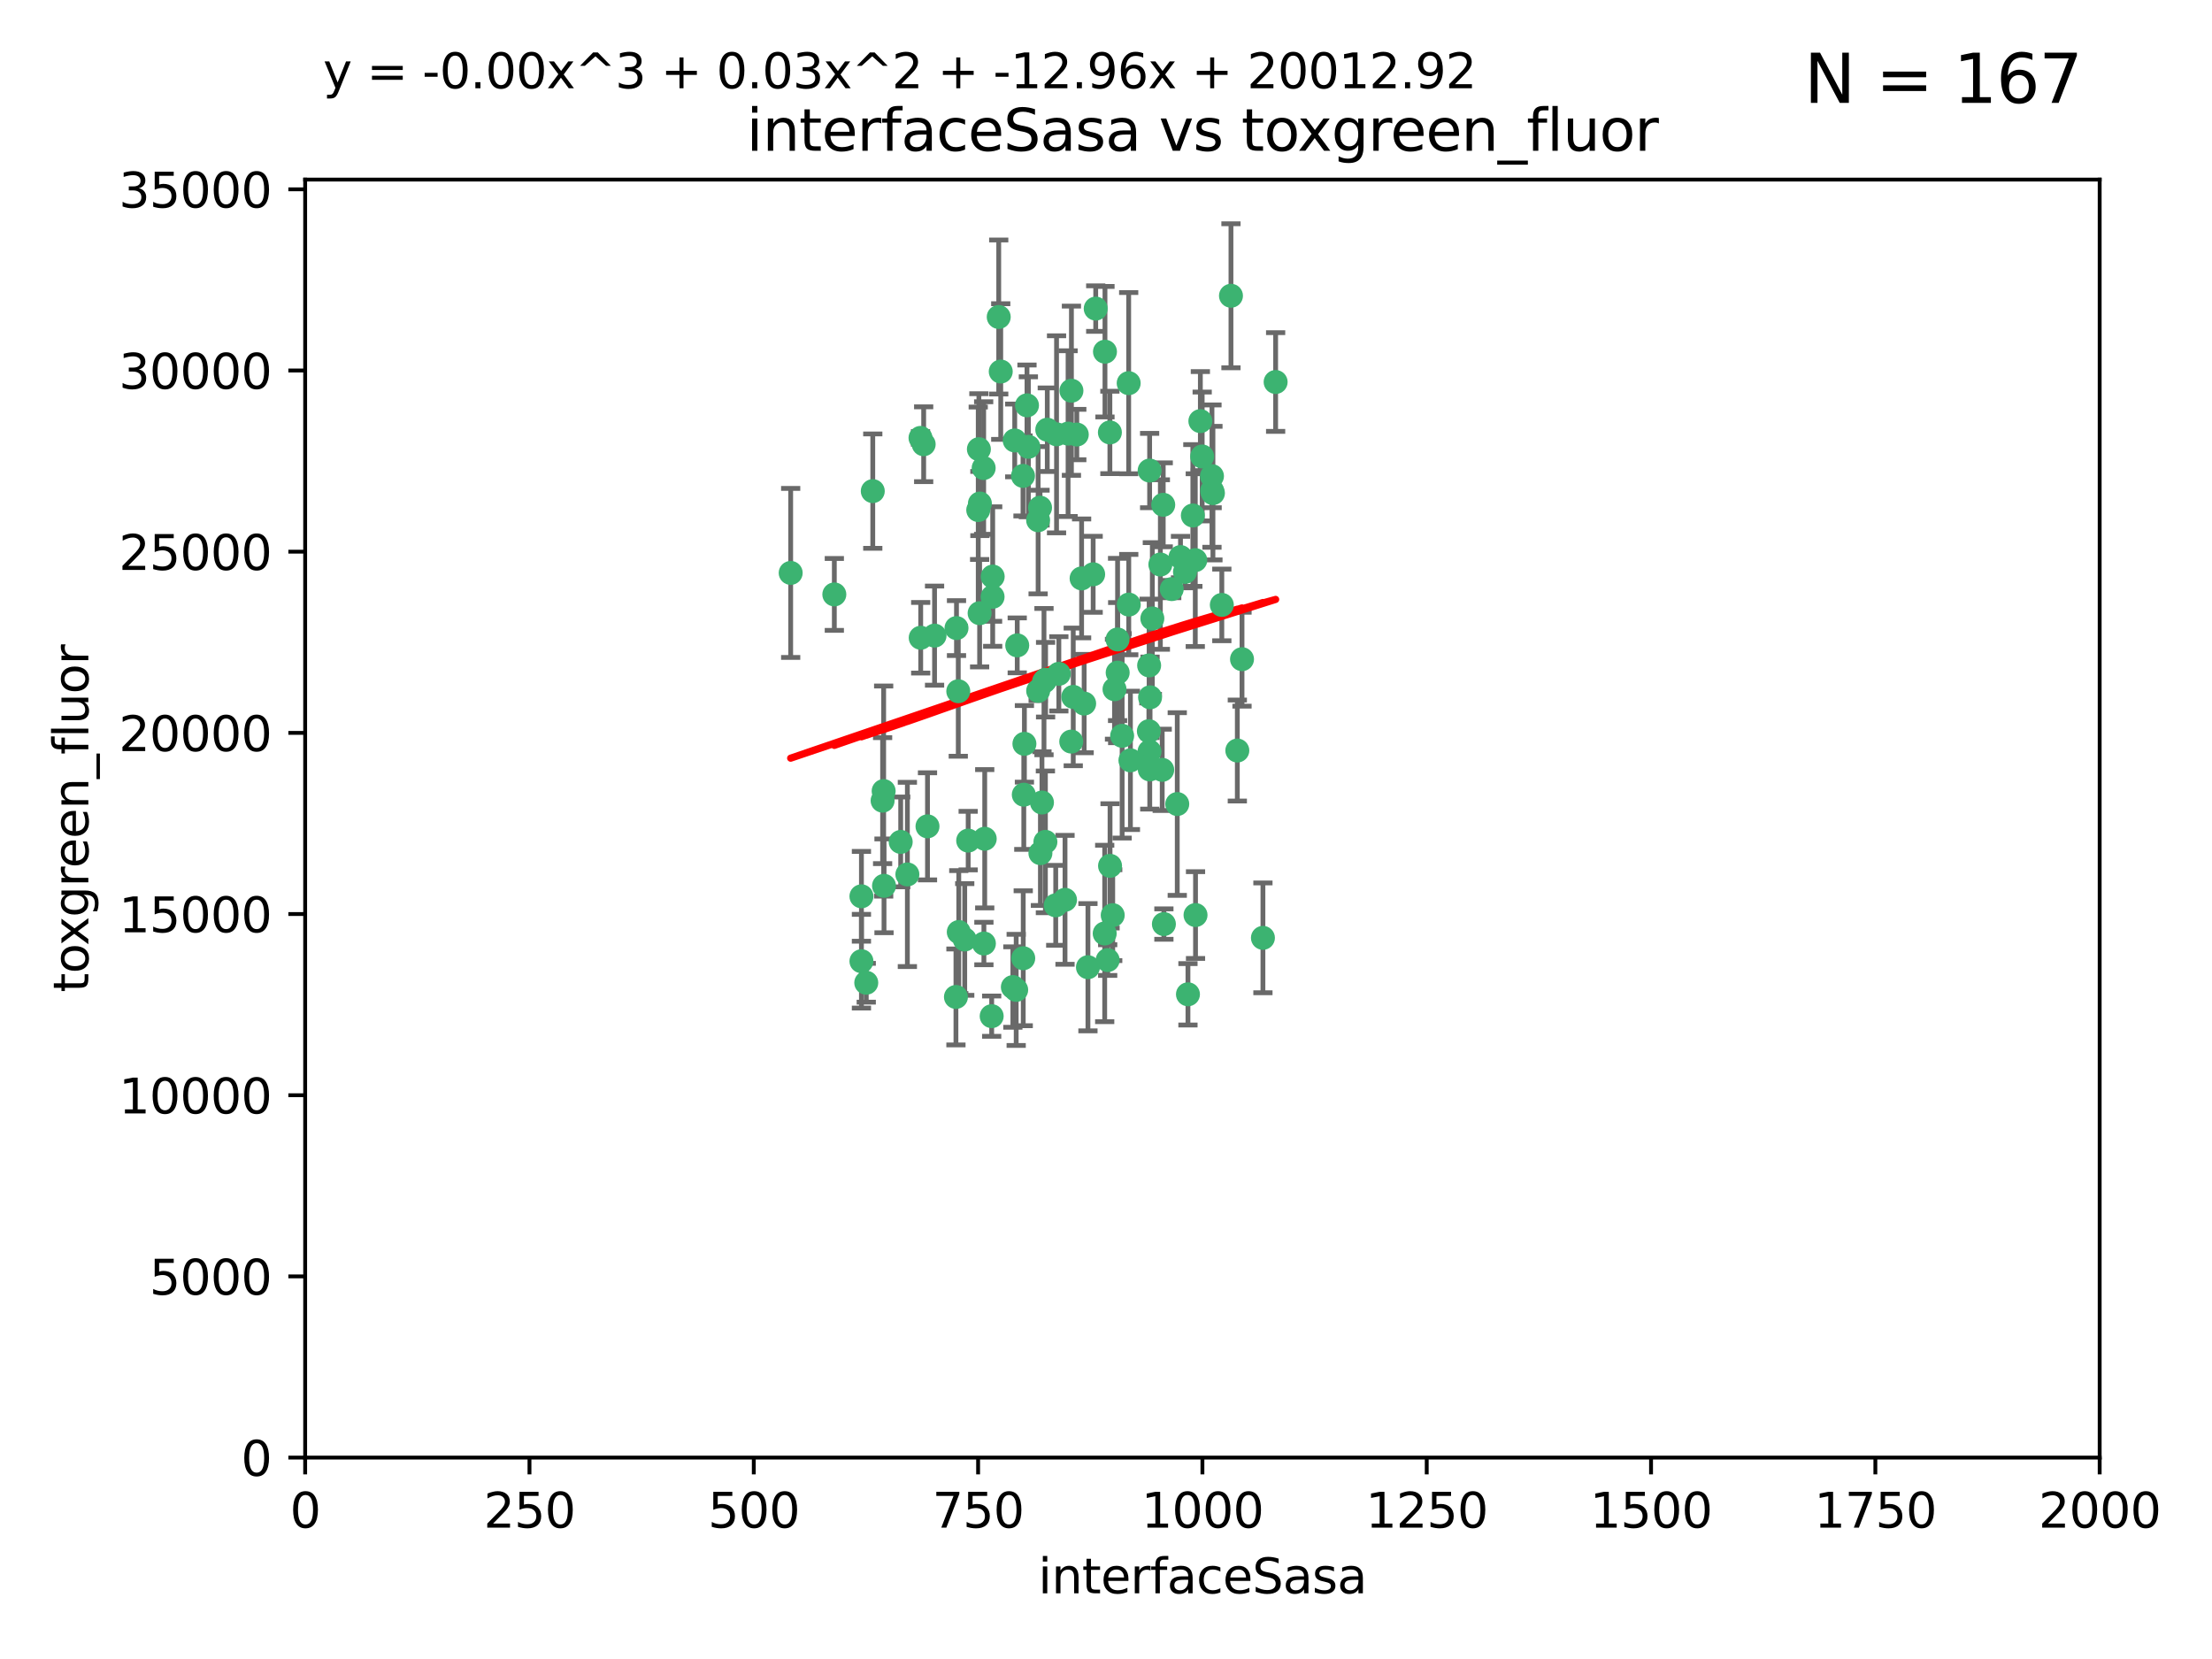 <?xml version="1.0" encoding="utf-8" standalone="no"?>
<!DOCTYPE svg PUBLIC "-//W3C//DTD SVG 1.1//EN"
  "http://www.w3.org/Graphics/SVG/1.1/DTD/svg11.dtd">
<svg xmlns:xlink="http://www.w3.org/1999/xlink" width="460.8pt" height="345.6pt" viewBox="0 0 460.8 345.6" xmlns="http://www.w3.org/2000/svg" version="1.1">
 <defs>
  <style type="text/css">*{stroke-linejoin: round; stroke-linecap: butt}</style>
 </defs>
 <g id="figure_1">
  <g id="patch_1">
   <path d="M 0 345.6 
L 460.8 345.6 
L 460.8 0 
L 0 0 
z
" style="fill: #ffffff"/>
  </g>
  <g id="axes_1">
   <g id="patch_2">
    <path d="M 63.571 303.64 
L 437.4 303.64 
L 437.4 37.411 
L 63.571 37.411 
z
" style="fill: #ffffff"/>
   </g>
   <g id="PathCollection_1">
    <defs>
     <path id="m2950153113" d="M 0 1.118 
C 0.297 1.118 0.581 1 0.791 0.791 
C 1 0.581 1.118 0.297 1.118 0 
C 1.118 -0.297 1 -0.581 0.791 -0.791 
C 0.581 -1 0.297 -1.118 0 -1.118 
C -0.297 -1.118 -0.581 -1 -0.791 -0.791 
C -1 -0.581 -1.118 -0.297 -1.118 0 
C -1.118 0.297 -1 0.581 -0.791 0.791 
C -0.581 1 -0.297 1.118 0 1.118 
z
" style="stroke: #3cb371"/>
    </defs>
    <g clip-path="url(#pd97f7c8b8b)">
     <use xlink:href="#m2950153113" x="242.323" y="105.159" style="fill: #3cb371; stroke: #3cb371"/>
     <use xlink:href="#m2950153113" x="248.998" y="116.686" style="fill: #3cb371; stroke: #3cb371"/>
     <use xlink:href="#m2950153113" x="239.489" y="98.026" style="fill: #3cb371; stroke: #3cb371"/>
     <use xlink:href="#m2950153113" x="250.437" y="95.094" style="fill: #3cb371; stroke: #3cb371"/>
     <use xlink:href="#m2950153113" x="218.168" y="89.516" style="fill: #3cb371; stroke: #3cb371"/>
     <use xlink:href="#m2950153113" x="265.738" y="79.578" style="fill: #3cb371; stroke: #3cb371"/>
     <use xlink:href="#m2950153113" x="245.919" y="116.045" style="fill: #3cb371; stroke: #3cb371"/>
     <use xlink:href="#m2950153113" x="250.058" y="87.725" style="fill: #3cb371; stroke: #3cb371"/>
     <use xlink:href="#m2950153113" x="252.676" y="102.727" style="fill: #3cb371; stroke: #3cb371"/>
     <use xlink:href="#m2950153113" x="230.187" y="73.266" style="fill: #3cb371; stroke: #3cb371"/>
     <use xlink:href="#m2950153113" x="240.054" y="128.839" style="fill: #3cb371; stroke: #3cb371"/>
     <use xlink:href="#m2950153113" x="246.854" y="119.146" style="fill: #3cb371; stroke: #3cb371"/>
     <use xlink:href="#m2950153113" x="231.8" y="190.648" style="fill: #3cb371; stroke: #3cb371"/>
     <use xlink:href="#m2950153113" x="239.385" y="138.622" style="fill: #3cb371; stroke: #3cb371"/>
     <use xlink:href="#m2950153113" x="223.198" y="81.394" style="fill: #3cb371; stroke: #3cb371"/>
     <use xlink:href="#m2950153113" x="258.734" y="137.321" style="fill: #3cb371; stroke: #3cb371"/>
     <use xlink:href="#m2950153113" x="233.762" y="153.285" style="fill: #3cb371; stroke: #3cb371"/>
     <use xlink:href="#m2950153113" x="235.488" y="158.394" style="fill: #3cb371; stroke: #3cb371"/>
     <use xlink:href="#m2950153113" x="211.385" y="91.754" style="fill: #3cb371; stroke: #3cb371"/>
     <use xlink:href="#m2950153113" x="235.142" y="125.947" style="fill: #3cb371; stroke: #3cb371"/>
     <use xlink:href="#m2950153113" x="208.054" y="66.033" style="fill: #3cb371; stroke: #3cb371"/>
     <use xlink:href="#m2950153113" x="220.097" y="90.475" style="fill: #3cb371; stroke: #3cb371"/>
     <use xlink:href="#m2950153113" x="223.161" y="154.483" style="fill: #3cb371; stroke: #3cb371"/>
     <use xlink:href="#m2950153113" x="248.491" y="107.386" style="fill: #3cb371; stroke: #3cb371"/>
     <use xlink:href="#m2950153113" x="241.725" y="117.601" style="fill: #3cb371; stroke: #3cb371"/>
     <use xlink:href="#m2950153113" x="225.848" y="146.564" style="fill: #3cb371; stroke: #3cb371"/>
     <use xlink:href="#m2950153113" x="252.51" y="102.24" style="fill: #3cb371; stroke: #3cb371"/>
     <use xlink:href="#m2950153113" x="227.725" y="119.635" style="fill: #3cb371; stroke: #3cb371"/>
     <use xlink:href="#m2950153113" x="235.125" y="79.819" style="fill: #3cb371; stroke: #3cb371"/>
     <use xlink:href="#m2950153113" x="206.772" y="124.329" style="fill: #3cb371; stroke: #3cb371"/>
     <use xlink:href="#m2950153113" x="244.091" y="122.72" style="fill: #3cb371; stroke: #3cb371"/>
     <use xlink:href="#m2950153113" x="230.129" y="194.458" style="fill: #3cb371; stroke: #3cb371"/>
     <use xlink:href="#m2950153113" x="211.908" y="134.443" style="fill: #3cb371; stroke: #3cb371"/>
     <use xlink:href="#m2950153113" x="231.211" y="90.084" style="fill: #3cb371; stroke: #3cb371"/>
     <use xlink:href="#m2950153113" x="214.228" y="93.08" style="fill: #3cb371; stroke: #3cb371"/>
     <use xlink:href="#m2950153113" x="213.404" y="154.954" style="fill: #3cb371; stroke: #3cb371"/>
     <use xlink:href="#m2950153113" x="204.131" y="104.896" style="fill: #3cb371; stroke: #3cb371"/>
     <use xlink:href="#m2950153113" x="239.465" y="156.559" style="fill: #3cb371; stroke: #3cb371"/>
     <use xlink:href="#m2950153113" x="257.757" y="156.348" style="fill: #3cb371; stroke: #3cb371"/>
     <use xlink:href="#m2950153113" x="216.658" y="105.756" style="fill: #3cb371; stroke: #3cb371"/>
     <use xlink:href="#m2950153113" x="204.916" y="97.498" style="fill: #3cb371; stroke: #3cb371"/>
     <use xlink:href="#m2950153113" x="192.417" y="92.545" style="fill: #3cb371; stroke: #3cb371"/>
     <use xlink:href="#m2950153113" x="213.275" y="165.548" style="fill: #3cb371; stroke: #3cb371"/>
     <use xlink:href="#m2950153113" x="216.269" y="143.916" style="fill: #3cb371; stroke: #3cb371"/>
     <use xlink:href="#m2950153113" x="222.501" y="90.332" style="fill: #3cb371; stroke: #3cb371"/>
     <use xlink:href="#m2950153113" x="206.796" y="120.108" style="fill: #3cb371; stroke: #3cb371"/>
     <use xlink:href="#m2950153113" x="206.585" y="211.686" style="fill: #3cb371; stroke: #3cb371"/>
     <use xlink:href="#m2950153113" x="230.751" y="200.005" style="fill: #3cb371; stroke: #3cb371"/>
     <use xlink:href="#m2950153113" x="199.256" y="130.84" style="fill: #3cb371; stroke: #3cb371"/>
     <use xlink:href="#m2950153113" x="211.69" y="206.213" style="fill: #3cb371; stroke: #3cb371"/>
     <use xlink:href="#m2950153113" x="213.159" y="199.62" style="fill: #3cb371; stroke: #3cb371"/>
     <use xlink:href="#m2950153113" x="191.759" y="91.225" style="fill: #3cb371; stroke: #3cb371"/>
     <use xlink:href="#m2950153113" x="217.777" y="175.376" style="fill: #3cb371; stroke: #3cb371"/>
     <use xlink:href="#m2950153113" x="216.26" y="108.373" style="fill: #3cb371; stroke: #3cb371"/>
     <use xlink:href="#m2950153113" x="220.577" y="140.37" style="fill: #3cb371; stroke: #3cb371"/>
     <use xlink:href="#m2950153113" x="217.06" y="167.179" style="fill: #3cb371; stroke: #3cb371"/>
     <use xlink:href="#m2950153113" x="242.11" y="160.372" style="fill: #3cb371; stroke: #3cb371"/>
     <use xlink:href="#m2950153113" x="223.577" y="145.178" style="fill: #3cb371; stroke: #3cb371"/>
     <use xlink:href="#m2950153113" x="254.529" y="126.015" style="fill: #3cb371; stroke: #3cb371"/>
     <use xlink:href="#m2950153113" x="208.473" y="77.397" style="fill: #3cb371; stroke: #3cb371"/>
     <use xlink:href="#m2950153113" x="203.92" y="93.572" style="fill: #3cb371; stroke: #3cb371"/>
     <use xlink:href="#m2950153113" x="181.815" y="102.308" style="fill: #3cb371; stroke: #3cb371"/>
     <use xlink:href="#m2950153113" x="239.332" y="152.32" style="fill: #3cb371; stroke: #3cb371"/>
     <use xlink:href="#m2950153113" x="204.073" y="127.738" style="fill: #3cb371; stroke: #3cb371"/>
     <use xlink:href="#m2950153113" x="239.579" y="145.262" style="fill: #3cb371; stroke: #3cb371"/>
     <use xlink:href="#m2950153113" x="221.863" y="187.448" style="fill: #3cb371; stroke: #3cb371"/>
     <use xlink:href="#m2950153113" x="232.833" y="140.122" style="fill: #3cb371; stroke: #3cb371"/>
     <use xlink:href="#m2950153113" x="263.091" y="195.371" style="fill: #3cb371; stroke: #3cb371"/>
     <use xlink:href="#m2950153113" x="210.998" y="205.621" style="fill: #3cb371; stroke: #3cb371"/>
     <use xlink:href="#m2950153113" x="252.476" y="99.184" style="fill: #3cb371; stroke: #3cb371"/>
     <use xlink:href="#m2950153113" x="256.433" y="61.614" style="fill: #3cb371; stroke: #3cb371"/>
     <use xlink:href="#m2950153113" x="203.785" y="106.253" style="fill: #3cb371; stroke: #3cb371"/>
     <use xlink:href="#m2950153113" x="219.927" y="188.597" style="fill: #3cb371; stroke: #3cb371"/>
     <use xlink:href="#m2950153113" x="249.05" y="190.622" style="fill: #3cb371; stroke: #3cb371"/>
     <use xlink:href="#m2950153113" x="213.94" y="84.44" style="fill: #3cb371; stroke: #3cb371"/>
     <use xlink:href="#m2950153113" x="194.686" y="132.411" style="fill: #3cb371; stroke: #3cb371"/>
     <use xlink:href="#m2950153113" x="217.482" y="141.994" style="fill: #3cb371; stroke: #3cb371"/>
     <use xlink:href="#m2950153113" x="183.864" y="166.79" style="fill: #3cb371; stroke: #3cb371"/>
     <use xlink:href="#m2950153113" x="213.11" y="99.14" style="fill: #3cb371; stroke: #3cb371"/>
     <use xlink:href="#m2950153113" x="225.318" y="120.494" style="fill: #3cb371; stroke: #3cb371"/>
     <use xlink:href="#m2950153113" x="180.458" y="204.723" style="fill: #3cb371; stroke: #3cb371"/>
     <use xlink:href="#m2950153113" x="199.626" y="143.999" style="fill: #3cb371; stroke: #3cb371"/>
     <use xlink:href="#m2950153113" x="189.023" y="182.16" style="fill: #3cb371; stroke: #3cb371"/>
     <use xlink:href="#m2950153113" x="193.215" y="172.143" style="fill: #3cb371; stroke: #3cb371"/>
     <use xlink:href="#m2950153113" x="199.14" y="207.684" style="fill: #3cb371; stroke: #3cb371"/>
     <use xlink:href="#m2950153113" x="232.811" y="133.213" style="fill: #3cb371; stroke: #3cb371"/>
     <use xlink:href="#m2950153113" x="224.314" y="90.523" style="fill: #3cb371; stroke: #3cb371"/>
     <use xlink:href="#m2950153113" x="239.516" y="160.289" style="fill: #3cb371; stroke: #3cb371"/>
     <use xlink:href="#m2950153113" x="204.964" y="196.552" style="fill: #3cb371; stroke: #3cb371"/>
     <use xlink:href="#m2950153113" x="231.243" y="180.373" style="fill: #3cb371; stroke: #3cb371"/>
     <use xlink:href="#m2950153113" x="164.714" y="119.349" style="fill: #3cb371; stroke: #3cb371"/>
     <use xlink:href="#m2950153113" x="216.738" y="177.728" style="fill: #3cb371; stroke: #3cb371"/>
     <use xlink:href="#m2950153113" x="200.972" y="195.709" style="fill: #3cb371; stroke: #3cb371"/>
     <use xlink:href="#m2950153113" x="205.136" y="174.728" style="fill: #3cb371; stroke: #3cb371"/>
     <use xlink:href="#m2950153113" x="228.258" y="64.285" style="fill: #3cb371; stroke: #3cb371"/>
     <use xlink:href="#m2950153113" x="217.815" y="141.593" style="fill: #3cb371; stroke: #3cb371"/>
     <use xlink:href="#m2950153113" x="201.69" y="175.112" style="fill: #3cb371; stroke: #3cb371"/>
     <use xlink:href="#m2950153113" x="247.473" y="207.131" style="fill: #3cb371; stroke: #3cb371"/>
     <use xlink:href="#m2950153113" x="199.731" y="194.16" style="fill: #3cb371; stroke: #3cb371"/>
     <use xlink:href="#m2950153113" x="242.461" y="192.502" style="fill: #3cb371; stroke: #3cb371"/>
     <use xlink:href="#m2950153113" x="191.8" y="132.858" style="fill: #3cb371; stroke: #3cb371"/>
     <use xlink:href="#m2950153113" x="184.082" y="164.794" style="fill: #3cb371; stroke: #3cb371"/>
     <use xlink:href="#m2950153113" x="232.174" y="143.576" style="fill: #3cb371; stroke: #3cb371"/>
     <use xlink:href="#m2950153113" x="179.453" y="200.236" style="fill: #3cb371; stroke: #3cb371"/>
     <use xlink:href="#m2950153113" x="179.453" y="186.718" style="fill: #3cb371; stroke: #3cb371"/>
     <use xlink:href="#m2950153113" x="245.245" y="167.495" style="fill: #3cb371; stroke: #3cb371"/>
     <use xlink:href="#m2950153113" x="173.806" y="123.828" style="fill: #3cb371; stroke: #3cb371"/>
     <use xlink:href="#m2950153113" x="226.639" y="201.488" style="fill: #3cb371; stroke: #3cb371"/>
     <use xlink:href="#m2950153113" x="184.157" y="184.534" style="fill: #3cb371; stroke: #3cb371"/>
     <use xlink:href="#m2950153113" x="187.632" y="175.388" style="fill: #3cb371; stroke: #3cb371"/>
    </g>
   </g>
   <g id="matplotlib.axis_1">
    <g id="xtick_1">
     <g id="line2d_1">
      <defs>
       <path id="m6cb9756088" d="M 0 0 
L 0 3.5 
" style="stroke: #000000; stroke-width: 0.8"/>
      </defs>
      <g>
       <use xlink:href="#m6cb9756088" x="63.571" y="303.64" style="stroke: #000000; stroke-width: 0.8"/>
      </g>
     </g>
     <g id="text_1">
      <!-- 0 -->
      <g transform="translate(60.39 318.238)scale(0.1 -0.1)">
       <defs>
        <path id="DejaVuSans-30" d="M 2034 4250 
Q 1547 4250 1301 3770 
Q 1056 3291 1056 2328 
Q 1056 1369 1301 889 
Q 1547 409 2034 409 
Q 2525 409 2770 889 
Q 3016 1369 3016 2328 
Q 3016 3291 2770 3770 
Q 2525 4250 2034 4250 
z
M 2034 4750 
Q 2819 4750 3233 4129 
Q 3647 3509 3647 2328 
Q 3647 1150 3233 529 
Q 2819 -91 2034 -91 
Q 1250 -91 836 529 
Q 422 1150 422 2328 
Q 422 3509 836 4129 
Q 1250 4750 2034 4750 
z
" transform="scale(0.016)"/>
       </defs>
       <use xlink:href="#DejaVuSans-30"/>
      </g>
     </g>
    </g>
    <g id="xtick_2">
     <g id="line2d_2">
      <g>
       <use xlink:href="#m6cb9756088" x="110.3" y="303.64" style="stroke: #000000; stroke-width: 0.8"/>
      </g>
     </g>
     <g id="text_2">
      <!-- 250 -->
      <g transform="translate(100.756 318.238)scale(0.1 -0.1)">
       <defs>
        <path id="DejaVuSans-32" d="M 1228 531 
L 3431 531 
L 3431 0 
L 469 0 
L 469 531 
Q 828 903 1448 1529 
Q 2069 2156 2228 2338 
Q 2531 2678 2651 2914 
Q 2772 3150 2772 3378 
Q 2772 3750 2511 3984 
Q 2250 4219 1831 4219 
Q 1534 4219 1204 4116 
Q 875 4013 500 3803 
L 500 4441 
Q 881 4594 1212 4672 
Q 1544 4750 1819 4750 
Q 2544 4750 2975 4387 
Q 3406 4025 3406 3419 
Q 3406 3131 3298 2873 
Q 3191 2616 2906 2266 
Q 2828 2175 2409 1742 
Q 1991 1309 1228 531 
z
" transform="scale(0.016)"/>
        <path id="DejaVuSans-35" d="M 691 4666 
L 3169 4666 
L 3169 4134 
L 1269 4134 
L 1269 2991 
Q 1406 3038 1543 3061 
Q 1681 3084 1819 3084 
Q 2600 3084 3056 2656 
Q 3513 2228 3513 1497 
Q 3513 744 3044 326 
Q 2575 -91 1722 -91 
Q 1428 -91 1123 -41 
Q 819 9 494 109 
L 494 744 
Q 775 591 1075 516 
Q 1375 441 1709 441 
Q 2250 441 2565 725 
Q 2881 1009 2881 1497 
Q 2881 1984 2565 2268 
Q 2250 2553 1709 2553 
Q 1456 2553 1204 2497 
Q 953 2441 691 2322 
L 691 4666 
z
" transform="scale(0.016)"/>
       </defs>
       <use xlink:href="#DejaVuSans-32"/>
       <use xlink:href="#DejaVuSans-35" x="63.623"/>
       <use xlink:href="#DejaVuSans-30" x="127.246"/>
      </g>
     </g>
    </g>
    <g id="xtick_3">
     <g id="line2d_3">
      <g>
       <use xlink:href="#m6cb9756088" x="157.028" y="303.64" style="stroke: #000000; stroke-width: 0.8"/>
      </g>
     </g>
     <g id="text_3">
      <!-- 500 -->
      <g transform="translate(147.485 318.238)scale(0.1 -0.1)">
       <use xlink:href="#DejaVuSans-35"/>
       <use xlink:href="#DejaVuSans-30" x="63.623"/>
       <use xlink:href="#DejaVuSans-30" x="127.246"/>
      </g>
     </g>
    </g>
    <g id="xtick_4">
     <g id="line2d_4">
      <g>
       <use xlink:href="#m6cb9756088" x="203.757" y="303.64" style="stroke: #000000; stroke-width: 0.8"/>
      </g>
     </g>
     <g id="text_4">
      <!-- 750 -->
      <g transform="translate(194.213 318.238)scale(0.1 -0.1)">
       <defs>
        <path id="DejaVuSans-37" d="M 525 4666 
L 3525 4666 
L 3525 4397 
L 1831 0 
L 1172 0 
L 2766 4134 
L 525 4134 
L 525 4666 
z
" transform="scale(0.016)"/>
       </defs>
       <use xlink:href="#DejaVuSans-37"/>
       <use xlink:href="#DejaVuSans-35" x="63.623"/>
       <use xlink:href="#DejaVuSans-30" x="127.246"/>
      </g>
     </g>
    </g>
    <g id="xtick_5">
     <g id="line2d_5">
      <g>
       <use xlink:href="#m6cb9756088" x="250.486" y="303.64" style="stroke: #000000; stroke-width: 0.8"/>
      </g>
     </g>
     <g id="text_5">
      <!-- 1000 -->
      <g transform="translate(237.761 318.238)scale(0.1 -0.1)">
       <defs>
        <path id="DejaVuSans-31" d="M 794 531 
L 1825 531 
L 1825 4091 
L 703 3866 
L 703 4441 
L 1819 4666 
L 2450 4666 
L 2450 531 
L 3481 531 
L 3481 0 
L 794 0 
L 794 531 
z
" transform="scale(0.016)"/>
       </defs>
       <use xlink:href="#DejaVuSans-31"/>
       <use xlink:href="#DejaVuSans-30" x="63.623"/>
       <use xlink:href="#DejaVuSans-30" x="127.246"/>
       <use xlink:href="#DejaVuSans-30" x="190.869"/>
      </g>
     </g>
    </g>
    <g id="xtick_6">
     <g id="line2d_6">
      <g>
       <use xlink:href="#m6cb9756088" x="297.214" y="303.64" style="stroke: #000000; stroke-width: 0.8"/>
      </g>
     </g>
     <g id="text_6">
      <!-- 1250 -->
      <g transform="translate(284.489 318.238)scale(0.1 -0.1)">
       <use xlink:href="#DejaVuSans-31"/>
       <use xlink:href="#DejaVuSans-32" x="63.623"/>
       <use xlink:href="#DejaVuSans-35" x="127.246"/>
       <use xlink:href="#DejaVuSans-30" x="190.869"/>
      </g>
     </g>
    </g>
    <g id="xtick_7">
     <g id="line2d_7">
      <g>
       <use xlink:href="#m6cb9756088" x="343.943" y="303.64" style="stroke: #000000; stroke-width: 0.8"/>
      </g>
     </g>
     <g id="text_7">
      <!-- 1500 -->
      <g transform="translate(331.218 318.238)scale(0.1 -0.1)">
       <use xlink:href="#DejaVuSans-31"/>
       <use xlink:href="#DejaVuSans-35" x="63.623"/>
       <use xlink:href="#DejaVuSans-30" x="127.246"/>
       <use xlink:href="#DejaVuSans-30" x="190.869"/>
      </g>
     </g>
    </g>
    <g id="xtick_8">
     <g id="line2d_8">
      <g>
       <use xlink:href="#m6cb9756088" x="390.671" y="303.64" style="stroke: #000000; stroke-width: 0.8"/>
      </g>
     </g>
     <g id="text_8">
      <!-- 1750 -->
      <g transform="translate(377.946 318.238)scale(0.1 -0.1)">
       <use xlink:href="#DejaVuSans-31"/>
       <use xlink:href="#DejaVuSans-37" x="63.623"/>
       <use xlink:href="#DejaVuSans-35" x="127.246"/>
       <use xlink:href="#DejaVuSans-30" x="190.869"/>
      </g>
     </g>
    </g>
    <g id="xtick_9">
     <g id="line2d_9">
      <g>
       <use xlink:href="#m6cb9756088" x="437.4" y="303.64" style="stroke: #000000; stroke-width: 0.8"/>
      </g>
     </g>
     <g id="text_9">
      <!-- 2000 -->
      <g transform="translate(424.675 318.238)scale(0.1 -0.1)">
       <use xlink:href="#DejaVuSans-32"/>
       <use xlink:href="#DejaVuSans-30" x="63.623"/>
       <use xlink:href="#DejaVuSans-30" x="127.246"/>
       <use xlink:href="#DejaVuSans-30" x="190.869"/>
      </g>
     </g>
    </g>
    <g id="text_10">
     <!-- interfaceSasa -->
     <g transform="translate(216.279 331.917)scale(0.1 -0.1)">
      <defs>
       <path id="DejaVuSans-69" d="M 603 3500 
L 1178 3500 
L 1178 0 
L 603 0 
L 603 3500 
z
M 603 4863 
L 1178 4863 
L 1178 4134 
L 603 4134 
L 603 4863 
z
" transform="scale(0.016)"/>
       <path id="DejaVuSans-6e" d="M 3513 2113 
L 3513 0 
L 2938 0 
L 2938 2094 
Q 2938 2591 2744 2837 
Q 2550 3084 2163 3084 
Q 1697 3084 1428 2787 
Q 1159 2491 1159 1978 
L 1159 0 
L 581 0 
L 581 3500 
L 1159 3500 
L 1159 2956 
Q 1366 3272 1645 3428 
Q 1925 3584 2291 3584 
Q 2894 3584 3203 3211 
Q 3513 2838 3513 2113 
z
" transform="scale(0.016)"/>
       <path id="DejaVuSans-74" d="M 1172 4494 
L 1172 3500 
L 2356 3500 
L 2356 3053 
L 1172 3053 
L 1172 1153 
Q 1172 725 1289 603 
Q 1406 481 1766 481 
L 2356 481 
L 2356 0 
L 1766 0 
Q 1100 0 847 248 
Q 594 497 594 1153 
L 594 3053 
L 172 3053 
L 172 3500 
L 594 3500 
L 594 4494 
L 1172 4494 
z
" transform="scale(0.016)"/>
       <path id="DejaVuSans-65" d="M 3597 1894 
L 3597 1613 
L 953 1613 
Q 991 1019 1311 708 
Q 1631 397 2203 397 
Q 2534 397 2845 478 
Q 3156 559 3463 722 
L 3463 178 
Q 3153 47 2828 -22 
Q 2503 -91 2169 -91 
Q 1331 -91 842 396 
Q 353 884 353 1716 
Q 353 2575 817 3079 
Q 1281 3584 2069 3584 
Q 2775 3584 3186 3129 
Q 3597 2675 3597 1894 
z
M 3022 2063 
Q 3016 2534 2758 2815 
Q 2500 3097 2075 3097 
Q 1594 3097 1305 2825 
Q 1016 2553 972 2059 
L 3022 2063 
z
" transform="scale(0.016)"/>
       <path id="DejaVuSans-72" d="M 2631 2963 
Q 2534 3019 2420 3045 
Q 2306 3072 2169 3072 
Q 1681 3072 1420 2755 
Q 1159 2438 1159 1844 
L 1159 0 
L 581 0 
L 581 3500 
L 1159 3500 
L 1159 2956 
Q 1341 3275 1631 3429 
Q 1922 3584 2338 3584 
Q 2397 3584 2469 3576 
Q 2541 3569 2628 3553 
L 2631 2963 
z
" transform="scale(0.016)"/>
       <path id="DejaVuSans-66" d="M 2375 4863 
L 2375 4384 
L 1825 4384 
Q 1516 4384 1395 4259 
Q 1275 4134 1275 3809 
L 1275 3500 
L 2222 3500 
L 2222 3053 
L 1275 3053 
L 1275 0 
L 697 0 
L 697 3053 
L 147 3053 
L 147 3500 
L 697 3500 
L 697 3744 
Q 697 4328 969 4595 
Q 1241 4863 1831 4863 
L 2375 4863 
z
" transform="scale(0.016)"/>
       <path id="DejaVuSans-61" d="M 2194 1759 
Q 1497 1759 1228 1600 
Q 959 1441 959 1056 
Q 959 750 1161 570 
Q 1363 391 1709 391 
Q 2188 391 2477 730 
Q 2766 1069 2766 1631 
L 2766 1759 
L 2194 1759 
z
M 3341 1997 
L 3341 0 
L 2766 0 
L 2766 531 
Q 2569 213 2275 61 
Q 1981 -91 1556 -91 
Q 1019 -91 701 211 
Q 384 513 384 1019 
Q 384 1609 779 1909 
Q 1175 2209 1959 2209 
L 2766 2209 
L 2766 2266 
Q 2766 2663 2505 2880 
Q 2244 3097 1772 3097 
Q 1472 3097 1187 3025 
Q 903 2953 641 2809 
L 641 3341 
Q 956 3463 1253 3523 
Q 1550 3584 1831 3584 
Q 2591 3584 2966 3190 
Q 3341 2797 3341 1997 
z
" transform="scale(0.016)"/>
       <path id="DejaVuSans-63" d="M 3122 3366 
L 3122 2828 
Q 2878 2963 2633 3030 
Q 2388 3097 2138 3097 
Q 1578 3097 1268 2742 
Q 959 2388 959 1747 
Q 959 1106 1268 751 
Q 1578 397 2138 397 
Q 2388 397 2633 464 
Q 2878 531 3122 666 
L 3122 134 
Q 2881 22 2623 -34 
Q 2366 -91 2075 -91 
Q 1284 -91 818 406 
Q 353 903 353 1747 
Q 353 2603 823 3093 
Q 1294 3584 2113 3584 
Q 2378 3584 2631 3529 
Q 2884 3475 3122 3366 
z
" transform="scale(0.016)"/>
       <path id="DejaVuSans-53" d="M 3425 4513 
L 3425 3897 
Q 3066 4069 2747 4153 
Q 2428 4238 2131 4238 
Q 1616 4238 1336 4038 
Q 1056 3838 1056 3469 
Q 1056 3159 1242 3001 
Q 1428 2844 1947 2747 
L 2328 2669 
Q 3034 2534 3370 2195 
Q 3706 1856 3706 1288 
Q 3706 609 3251 259 
Q 2797 -91 1919 -91 
Q 1588 -91 1214 -16 
Q 841 59 441 206 
L 441 856 
Q 825 641 1194 531 
Q 1563 422 1919 422 
Q 2459 422 2753 634 
Q 3047 847 3047 1241 
Q 3047 1584 2836 1778 
Q 2625 1972 2144 2069 
L 1759 2144 
Q 1053 2284 737 2584 
Q 422 2884 422 3419 
Q 422 4038 858 4394 
Q 1294 4750 2059 4750 
Q 2388 4750 2728 4690 
Q 3069 4631 3425 4513 
z
" transform="scale(0.016)"/>
       <path id="DejaVuSans-73" d="M 2834 3397 
L 2834 2853 
Q 2591 2978 2328 3040 
Q 2066 3103 1784 3103 
Q 1356 3103 1142 2972 
Q 928 2841 928 2578 
Q 928 2378 1081 2264 
Q 1234 2150 1697 2047 
L 1894 2003 
Q 2506 1872 2764 1633 
Q 3022 1394 3022 966 
Q 3022 478 2636 193 
Q 2250 -91 1575 -91 
Q 1294 -91 989 -36 
Q 684 19 347 128 
L 347 722 
Q 666 556 975 473 
Q 1284 391 1588 391 
Q 1994 391 2212 530 
Q 2431 669 2431 922 
Q 2431 1156 2273 1281 
Q 2116 1406 1581 1522 
L 1381 1569 
Q 847 1681 609 1914 
Q 372 2147 372 2553 
Q 372 3047 722 3315 
Q 1072 3584 1716 3584 
Q 2034 3584 2315 3537 
Q 2597 3491 2834 3397 
z
" transform="scale(0.016)"/>
      </defs>
      <use xlink:href="#DejaVuSans-69"/>
      <use xlink:href="#DejaVuSans-6e" x="27.783"/>
      <use xlink:href="#DejaVuSans-74" x="91.162"/>
      <use xlink:href="#DejaVuSans-65" x="130.371"/>
      <use xlink:href="#DejaVuSans-72" x="191.895"/>
      <use xlink:href="#DejaVuSans-66" x="233.008"/>
      <use xlink:href="#DejaVuSans-61" x="268.213"/>
      <use xlink:href="#DejaVuSans-63" x="329.492"/>
      <use xlink:href="#DejaVuSans-65" x="384.473"/>
      <use xlink:href="#DejaVuSans-53" x="445.996"/>
      <use xlink:href="#DejaVuSans-61" x="509.473"/>
      <use xlink:href="#DejaVuSans-73" x="570.752"/>
      <use xlink:href="#DejaVuSans-61" x="622.852"/>
     </g>
    </g>
   </g>
   <g id="matplotlib.axis_2">
    <g id="ytick_1">
     <g id="line2d_10">
      <defs>
       <path id="m337039b4be" d="M 0 0 
L -3.5 0 
" style="stroke: #000000; stroke-width: 0.8"/>
      </defs>
      <g>
       <use xlink:href="#m337039b4be" x="63.571" y="303.64" style="stroke: #000000; stroke-width: 0.8"/>
      </g>
     </g>
     <g id="text_11">
      <!-- 0 -->
      <g transform="translate(50.209 307.439)scale(0.1 -0.1)">
       <use xlink:href="#DejaVuSans-30"/>
      </g>
     </g>
    </g>
    <g id="ytick_2">
     <g id="line2d_11">
      <g>
       <use xlink:href="#m337039b4be" x="63.571" y="265.897" style="stroke: #000000; stroke-width: 0.8"/>
      </g>
     </g>
     <g id="text_12">
      <!-- 5000 -->
      <g transform="translate(31.121 269.696)scale(0.1 -0.1)">
       <use xlink:href="#DejaVuSans-35"/>
       <use xlink:href="#DejaVuSans-30" x="63.623"/>
       <use xlink:href="#DejaVuSans-30" x="127.246"/>
       <use xlink:href="#DejaVuSans-30" x="190.869"/>
      </g>
     </g>
    </g>
    <g id="ytick_3">
     <g id="line2d_12">
      <g>
       <use xlink:href="#m337039b4be" x="63.571" y="228.154" style="stroke: #000000; stroke-width: 0.8"/>
      </g>
     </g>
     <g id="text_13">
      <!-- 10000 -->
      <g transform="translate(24.759 231.953)scale(0.1 -0.1)">
       <use xlink:href="#DejaVuSans-31"/>
       <use xlink:href="#DejaVuSans-30" x="63.623"/>
       <use xlink:href="#DejaVuSans-30" x="127.246"/>
       <use xlink:href="#DejaVuSans-30" x="190.869"/>
       <use xlink:href="#DejaVuSans-30" x="254.492"/>
      </g>
     </g>
    </g>
    <g id="ytick_4">
     <g id="line2d_13">
      <g>
       <use xlink:href="#m337039b4be" x="63.571" y="190.411" style="stroke: #000000; stroke-width: 0.8"/>
      </g>
     </g>
     <g id="text_14">
      <!-- 15000 -->
      <g transform="translate(24.759 194.21)scale(0.1 -0.1)">
       <use xlink:href="#DejaVuSans-31"/>
       <use xlink:href="#DejaVuSans-35" x="63.623"/>
       <use xlink:href="#DejaVuSans-30" x="127.246"/>
       <use xlink:href="#DejaVuSans-30" x="190.869"/>
       <use xlink:href="#DejaVuSans-30" x="254.492"/>
      </g>
     </g>
    </g>
    <g id="ytick_5">
     <g id="line2d_14">
      <g>
       <use xlink:href="#m337039b4be" x="63.571" y="152.668" style="stroke: #000000; stroke-width: 0.8"/>
      </g>
     </g>
     <g id="text_15">
      <!-- 20000 -->
      <g transform="translate(24.759 156.467)scale(0.1 -0.1)">
       <use xlink:href="#DejaVuSans-32"/>
       <use xlink:href="#DejaVuSans-30" x="63.623"/>
       <use xlink:href="#DejaVuSans-30" x="127.246"/>
       <use xlink:href="#DejaVuSans-30" x="190.869"/>
       <use xlink:href="#DejaVuSans-30" x="254.492"/>
      </g>
     </g>
    </g>
    <g id="ytick_6">
     <g id="line2d_15">
      <g>
       <use xlink:href="#m337039b4be" x="63.571" y="114.925" style="stroke: #000000; stroke-width: 0.8"/>
      </g>
     </g>
     <g id="text_16">
      <!-- 25000 -->
      <g transform="translate(24.759 118.724)scale(0.1 -0.1)">
       <use xlink:href="#DejaVuSans-32"/>
       <use xlink:href="#DejaVuSans-35" x="63.623"/>
       <use xlink:href="#DejaVuSans-30" x="127.246"/>
       <use xlink:href="#DejaVuSans-30" x="190.869"/>
       <use xlink:href="#DejaVuSans-30" x="254.492"/>
      </g>
     </g>
    </g>
    <g id="ytick_7">
     <g id="line2d_16">
      <g>
       <use xlink:href="#m337039b4be" x="63.571" y="77.181" style="stroke: #000000; stroke-width: 0.8"/>
      </g>
     </g>
     <g id="text_17">
      <!-- 30000 -->
      <g transform="translate(24.759 80.981)scale(0.1 -0.1)">
       <defs>
        <path id="DejaVuSans-33" d="M 2597 2516 
Q 3050 2419 3304 2112 
Q 3559 1806 3559 1356 
Q 3559 666 3084 287 
Q 2609 -91 1734 -91 
Q 1441 -91 1130 -33 
Q 819 25 488 141 
L 488 750 
Q 750 597 1062 519 
Q 1375 441 1716 441 
Q 2309 441 2620 675 
Q 2931 909 2931 1356 
Q 2931 1769 2642 2001 
Q 2353 2234 1838 2234 
L 1294 2234 
L 1294 2753 
L 1863 2753 
Q 2328 2753 2575 2939 
Q 2822 3125 2822 3475 
Q 2822 3834 2567 4026 
Q 2313 4219 1838 4219 
Q 1578 4219 1281 4162 
Q 984 4106 628 3988 
L 628 4550 
Q 988 4650 1302 4700 
Q 1616 4750 1894 4750 
Q 2613 4750 3031 4423 
Q 3450 4097 3450 3541 
Q 3450 3153 3228 2886 
Q 3006 2619 2597 2516 
z
" transform="scale(0.016)"/>
       </defs>
       <use xlink:href="#DejaVuSans-33"/>
       <use xlink:href="#DejaVuSans-30" x="63.623"/>
       <use xlink:href="#DejaVuSans-30" x="127.246"/>
       <use xlink:href="#DejaVuSans-30" x="190.869"/>
       <use xlink:href="#DejaVuSans-30" x="254.492"/>
      </g>
     </g>
    </g>
    <g id="ytick_8">
     <g id="line2d_17">
      <g>
       <use xlink:href="#m337039b4be" x="63.571" y="39.438" style="stroke: #000000; stroke-width: 0.8"/>
      </g>
     </g>
     <g id="text_18">
      <!-- 35000 -->
      <g transform="translate(24.759 43.238)scale(0.1 -0.1)">
       <use xlink:href="#DejaVuSans-33"/>
       <use xlink:href="#DejaVuSans-35" x="63.623"/>
       <use xlink:href="#DejaVuSans-30" x="127.246"/>
       <use xlink:href="#DejaVuSans-30" x="190.869"/>
       <use xlink:href="#DejaVuSans-30" x="254.492"/>
      </g>
     </g>
    </g>
    <g id="text_19">
     <!-- toxgreen_fluor -->
     <g transform="translate(18.401 206.72)rotate(-90)scale(0.1 -0.1)">
      <defs>
       <path id="DejaVuSans-6f" d="M 1959 3097 
Q 1497 3097 1228 2736 
Q 959 2375 959 1747 
Q 959 1119 1226 758 
Q 1494 397 1959 397 
Q 2419 397 2687 759 
Q 2956 1122 2956 1747 
Q 2956 2369 2687 2733 
Q 2419 3097 1959 3097 
z
M 1959 3584 
Q 2709 3584 3137 3096 
Q 3566 2609 3566 1747 
Q 3566 888 3137 398 
Q 2709 -91 1959 -91 
Q 1206 -91 779 398 
Q 353 888 353 1747 
Q 353 2609 779 3096 
Q 1206 3584 1959 3584 
z
" transform="scale(0.016)"/>
       <path id="DejaVuSans-78" d="M 3513 3500 
L 2247 1797 
L 3578 0 
L 2900 0 
L 1881 1375 
L 863 0 
L 184 0 
L 1544 1831 
L 300 3500 
L 978 3500 
L 1906 2253 
L 2834 3500 
L 3513 3500 
z
" transform="scale(0.016)"/>
       <path id="DejaVuSans-67" d="M 2906 1791 
Q 2906 2416 2648 2759 
Q 2391 3103 1925 3103 
Q 1463 3103 1205 2759 
Q 947 2416 947 1791 
Q 947 1169 1205 825 
Q 1463 481 1925 481 
Q 2391 481 2648 825 
Q 2906 1169 2906 1791 
z
M 3481 434 
Q 3481 -459 3084 -895 
Q 2688 -1331 1869 -1331 
Q 1566 -1331 1297 -1286 
Q 1028 -1241 775 -1147 
L 775 -588 
Q 1028 -725 1275 -790 
Q 1522 -856 1778 -856 
Q 2344 -856 2625 -561 
Q 2906 -266 2906 331 
L 2906 616 
Q 2728 306 2450 153 
Q 2172 0 1784 0 
Q 1141 0 747 490 
Q 353 981 353 1791 
Q 353 2603 747 3093 
Q 1141 3584 1784 3584 
Q 2172 3584 2450 3431 
Q 2728 3278 2906 2969 
L 2906 3500 
L 3481 3500 
L 3481 434 
z
" transform="scale(0.016)"/>
       <path id="DejaVuSans-5f" d="M 3263 -1063 
L 3263 -1509 
L -63 -1509 
L -63 -1063 
L 3263 -1063 
z
" transform="scale(0.016)"/>
       <path id="DejaVuSans-6c" d="M 603 4863 
L 1178 4863 
L 1178 0 
L 603 0 
L 603 4863 
z
" transform="scale(0.016)"/>
       <path id="DejaVuSans-75" d="M 544 1381 
L 544 3500 
L 1119 3500 
L 1119 1403 
Q 1119 906 1312 657 
Q 1506 409 1894 409 
Q 2359 409 2629 706 
Q 2900 1003 2900 1516 
L 2900 3500 
L 3475 3500 
L 3475 0 
L 2900 0 
L 2900 538 
Q 2691 219 2414 64 
Q 2138 -91 1772 -91 
Q 1169 -91 856 284 
Q 544 659 544 1381 
z
M 1991 3584 
L 1991 3584 
z
" transform="scale(0.016)"/>
      </defs>
      <use xlink:href="#DejaVuSans-74"/>
      <use xlink:href="#DejaVuSans-6f" x="39.209"/>
      <use xlink:href="#DejaVuSans-78" x="97.266"/>
      <use xlink:href="#DejaVuSans-67" x="156.445"/>
      <use xlink:href="#DejaVuSans-72" x="219.922"/>
      <use xlink:href="#DejaVuSans-65" x="258.785"/>
      <use xlink:href="#DejaVuSans-65" x="320.309"/>
      <use xlink:href="#DejaVuSans-6e" x="381.832"/>
      <use xlink:href="#DejaVuSans-5f" x="445.211"/>
      <use xlink:href="#DejaVuSans-66" x="495.211"/>
      <use xlink:href="#DejaVuSans-6c" x="530.416"/>
      <use xlink:href="#DejaVuSans-75" x="558.199"/>
      <use xlink:href="#DejaVuSans-6f" x="621.578"/>
      <use xlink:href="#DejaVuSans-72" x="682.76"/>
     </g>
    </g>
   </g>
   <g id="LineCollection_1">
    <path d="M 242.323 113.901 
L 242.323 96.418 
" clip-path="url(#pd97f7c8b8b)" style="fill: none; stroke: #696969"/>
    <path d="M 248.998 134.682 
L 248.998 98.689 
" clip-path="url(#pd97f7c8b8b)" style="fill: none; stroke: #696969"/>
    <path d="M 239.489 105.772 
L 239.489 90.281 
" clip-path="url(#pd97f7c8b8b)" style="fill: none; stroke: #696969"/>
    <path d="M 250.437 108.514 
L 250.437 81.675 
" clip-path="url(#pd97f7c8b8b)" style="fill: none; stroke: #696969"/>
    <path d="M 218.168 98.217 
L 218.168 80.815 
" clip-path="url(#pd97f7c8b8b)" style="fill: none; stroke: #696969"/>
    <path d="M 265.738 89.863 
L 265.738 69.294 
" clip-path="url(#pd97f7c8b8b)" style="fill: none; stroke: #696969"/>
    <path d="M 245.919 120.361 
L 245.919 111.729 
" clip-path="url(#pd97f7c8b8b)" style="fill: none; stroke: #696969"/>
    <path d="M 250.058 98.04 
L 250.058 77.41 
" clip-path="url(#pd97f7c8b8b)" style="fill: none; stroke: #696969"/>
    <path d="M 252.676 116.638 
L 252.676 88.815 
" clip-path="url(#pd97f7c8b8b)" style="fill: none; stroke: #696969"/>
    <path d="M 230.187 86.861 
L 230.187 59.671 
" clip-path="url(#pd97f7c8b8b)" style="fill: none; stroke: #696969"/>
    <path d="M 240.054 144.637 
L 240.054 113.041 
" clip-path="url(#pd97f7c8b8b)" style="fill: none; stroke: #696969"/>
    <path d="M 246.854 122.449 
L 246.854 115.842 
" clip-path="url(#pd97f7c8b8b)" style="fill: none; stroke: #696969"/>
    <path d="M 231.8 200.118 
L 231.8 181.177 
" clip-path="url(#pd97f7c8b8b)" style="fill: none; stroke: #696969"/>
    <path d="M 239.385 152.437 
L 239.385 124.806 
" clip-path="url(#pd97f7c8b8b)" style="fill: none; stroke: #696969"/>
    <path d="M 223.198 99.017 
L 223.198 63.771 
" clip-path="url(#pd97f7c8b8b)" style="fill: none; stroke: #696969"/>
    <path d="M 258.734 147.102 
L 258.734 127.541 
" clip-path="url(#pd97f7c8b8b)" style="fill: none; stroke: #696969"/>
    <path d="M 233.762 174.582 
L 233.762 131.988 
" clip-path="url(#pd97f7c8b8b)" style="fill: none; stroke: #696969"/>
    <path d="M 235.488 172.807 
L 235.488 143.981 
" clip-path="url(#pd97f7c8b8b)" style="fill: none; stroke: #696969"/>
    <path d="M 211.385 99.334 
L 211.385 84.174 
" clip-path="url(#pd97f7c8b8b)" style="fill: none; stroke: #696969"/>
    <path d="M 235.142 136.397 
L 235.142 115.497 
" clip-path="url(#pd97f7c8b8b)" style="fill: none; stroke: #696969"/>
    <path d="M 208.054 82.076 
L 208.054 49.99 
" clip-path="url(#pd97f7c8b8b)" style="fill: none; stroke: #696969"/>
    <path d="M 220.097 111.003 
L 220.097 69.947 
" clip-path="url(#pd97f7c8b8b)" style="fill: none; stroke: #696969"/>
    <path d="M 223.161 155.048 
L 223.161 153.918 
" clip-path="url(#pd97f7c8b8b)" style="fill: none; stroke: #696969"/>
    <path d="M 248.491 122.155 
L 248.491 92.617 
" clip-path="url(#pd97f7c8b8b)" style="fill: none; stroke: #696969"/>
    <path d="M 241.725 135.26 
L 241.725 99.941 
" clip-path="url(#pd97f7c8b8b)" style="fill: none; stroke: #696969"/>
    <path d="M 225.848 156.807 
L 225.848 136.321 
" clip-path="url(#pd97f7c8b8b)" style="fill: none; stroke: #696969"/>
    <path d="M 252.51 105.772 
L 252.51 98.709 
" clip-path="url(#pd97f7c8b8b)" style="fill: none; stroke: #696969"/>
    <path d="M 227.725 127.554 
L 227.725 111.717 
" clip-path="url(#pd97f7c8b8b)" style="fill: none; stroke: #696969"/>
    <path d="M 235.125 98.693 
L 235.125 60.945 
" clip-path="url(#pd97f7c8b8b)" style="fill: none; stroke: #696969"/>
    <path d="M 206.772 129.426 
L 206.772 119.231 
" clip-path="url(#pd97f7c8b8b)" style="fill: none; stroke: #696969"/>
    <path d="M 244.091 124.514 
L 244.091 120.926 
" clip-path="url(#pd97f7c8b8b)" style="fill: none; stroke: #696969"/>
    <path d="M 230.129 212.834 
L 230.129 176.082 
" clip-path="url(#pd97f7c8b8b)" style="fill: none; stroke: #696969"/>
    <path d="M 211.908 140.163 
L 211.908 128.724 
" clip-path="url(#pd97f7c8b8b)" style="fill: none; stroke: #696969"/>
    <path d="M 231.211 98.668 
L 231.211 81.501 
" clip-path="url(#pd97f7c8b8b)" style="fill: none; stroke: #696969"/>
    <path d="M 214.228 107.664 
L 214.228 78.496 
" clip-path="url(#pd97f7c8b8b)" style="fill: none; stroke: #696969"/>
    <path d="M 213.404 162.929 
L 213.404 146.979 
" clip-path="url(#pd97f7c8b8b)" style="fill: none; stroke: #696969"/>
    <path d="M 204.131 111.578 
L 204.131 98.214 
" clip-path="url(#pd97f7c8b8b)" style="fill: none; stroke: #696969"/>
    <path d="M 239.465 160.147 
L 239.465 152.97 
" clip-path="url(#pd97f7c8b8b)" style="fill: none; stroke: #696969"/>
    <path d="M 257.757 166.868 
L 257.757 145.829 
" clip-path="url(#pd97f7c8b8b)" style="fill: none; stroke: #696969"/>
    <path d="M 216.658 109.392 
L 216.658 102.12 
" clip-path="url(#pd97f7c8b8b)" style="fill: none; stroke: #696969"/>
    <path d="M 204.916 111.302 
L 204.916 83.693 
" clip-path="url(#pd97f7c8b8b)" style="fill: none; stroke: #696969"/>
    <path d="M 192.417 100.341 
L 192.417 84.749 
" clip-path="url(#pd97f7c8b8b)" style="fill: none; stroke: #696969"/>
    <path d="M 213.275 176.939 
L 213.275 154.157 
" clip-path="url(#pd97f7c8b8b)" style="fill: none; stroke: #696969"/>
    <path d="M 216.269 145.941 
L 216.269 141.891 
" clip-path="url(#pd97f7c8b8b)" style="fill: none; stroke: #696969"/>
    <path d="M 222.501 107.592 
L 222.501 73.071 
" clip-path="url(#pd97f7c8b8b)" style="fill: none; stroke: #696969"/>
    <path d="M 206.796 134.641 
L 206.796 105.576 
" clip-path="url(#pd97f7c8b8b)" style="fill: none; stroke: #696969"/>
    <path d="M 206.585 215.883 
L 206.585 207.488 
" clip-path="url(#pd97f7c8b8b)" style="fill: none; stroke: #696969"/>
    <path d="M 230.751 203.204 
L 230.751 196.806 
" clip-path="url(#pd97f7c8b8b)" style="fill: none; stroke: #696969"/>
    <path d="M 199.256 136.561 
L 199.256 125.12 
" clip-path="url(#pd97f7c8b8b)" style="fill: none; stroke: #696969"/>
    <path d="M 211.69 217.788 
L 211.69 194.637 
" clip-path="url(#pd97f7c8b8b)" style="fill: none; stroke: #696969"/>
    <path d="M 213.159 213.675 
L 213.159 185.565 
" clip-path="url(#pd97f7c8b8b)" style="fill: none; stroke: #696969"/>
    <path d="M 191.759 92.542 
L 191.759 89.908 
" clip-path="url(#pd97f7c8b8b)" style="fill: none; stroke: #696969"/>
    <path d="M 217.777 190.142 
L 217.777 160.609 
" clip-path="url(#pd97f7c8b8b)" style="fill: none; stroke: #696969"/>
    <path d="M 216.26 123.707 
L 216.26 93.039 
" clip-path="url(#pd97f7c8b8b)" style="fill: none; stroke: #696969"/>
    <path d="M 220.577 148.106 
L 220.577 132.634 
" clip-path="url(#pd97f7c8b8b)" style="fill: none; stroke: #696969"/>
    <path d="M 217.06 177.756 
L 217.06 156.602 
" clip-path="url(#pd97f7c8b8b)" style="fill: none; stroke: #696969"/>
    <path d="M 242.11 168.839 
L 242.11 151.905 
" clip-path="url(#pd97f7c8b8b)" style="fill: none; stroke: #696969"/>
    <path d="M 223.577 159.513 
L 223.577 130.843 
" clip-path="url(#pd97f7c8b8b)" style="fill: none; stroke: #696969"/>
    <path d="M 254.529 133.474 
L 254.529 118.555 
" clip-path="url(#pd97f7c8b8b)" style="fill: none; stroke: #696969"/>
    <path d="M 208.473 91.524 
L 208.473 63.27 
" clip-path="url(#pd97f7c8b8b)" style="fill: none; stroke: #696969"/>
    <path d="M 203.92 105.129 
L 203.92 82.016 
" clip-path="url(#pd97f7c8b8b)" style="fill: none; stroke: #696969"/>
    <path d="M 181.815 114.22 
L 181.815 90.397 
" clip-path="url(#pd97f7c8b8b)" style="fill: none; stroke: #696969"/>
    <path d="M 239.332 158.197 
L 239.332 146.442 
" clip-path="url(#pd97f7c8b8b)" style="fill: none; stroke: #696969"/>
    <path d="M 204.073 138.926 
L 204.073 116.549 
" clip-path="url(#pd97f7c8b8b)" style="fill: none; stroke: #696969"/>
    <path d="M 239.579 153.647 
L 239.579 136.877 
" clip-path="url(#pd97f7c8b8b)" style="fill: none; stroke: #696969"/>
    <path d="M 221.863 200.874 
L 221.863 174.022 
" clip-path="url(#pd97f7c8b8b)" style="fill: none; stroke: #696969"/>
    <path d="M 232.833 154.719 
L 232.833 125.526 
" clip-path="url(#pd97f7c8b8b)" style="fill: none; stroke: #696969"/>
    <path d="M 263.091 206.807 
L 263.091 183.935 
" clip-path="url(#pd97f7c8b8b)" style="fill: none; stroke: #696969"/>
    <path d="M 210.998 214 
L 210.998 197.242 
" clip-path="url(#pd97f7c8b8b)" style="fill: none; stroke: #696969"/>
    <path d="M 252.476 114.01 
L 252.476 84.357 
" clip-path="url(#pd97f7c8b8b)" style="fill: none; stroke: #696969"/>
    <path d="M 256.433 76.614 
L 256.433 46.614 
" clip-path="url(#pd97f7c8b8b)" style="fill: none; stroke: #696969"/>
    <path d="M 203.785 127.715 
L 203.785 84.791 
" clip-path="url(#pd97f7c8b8b)" style="fill: none; stroke: #696969"/>
    <path d="M 219.927 196.924 
L 219.927 180.269 
" clip-path="url(#pd97f7c8b8b)" style="fill: none; stroke: #696969"/>
    <path d="M 249.05 199.661 
L 249.05 181.584 
" clip-path="url(#pd97f7c8b8b)" style="fill: none; stroke: #696969"/>
    <path d="M 213.94 92.843 
L 213.94 76.037 
" clip-path="url(#pd97f7c8b8b)" style="fill: none; stroke: #696969"/>
    <path d="M 194.686 142.738 
L 194.686 122.084 
" clip-path="url(#pd97f7c8b8b)" style="fill: none; stroke: #696969"/>
    <path d="M 217.482 157.229 
L 217.482 126.76 
" clip-path="url(#pd97f7c8b8b)" style="fill: none; stroke: #696969"/>
    <path d="M 183.864 179.908 
L 183.864 153.671 
" clip-path="url(#pd97f7c8b8b)" style="fill: none; stroke: #696969"/>
    <path d="M 213.11 107.483 
L 213.11 90.798 
" clip-path="url(#pd97f7c8b8b)" style="fill: none; stroke: #696969"/>
    <path d="M 225.318 132.879 
L 225.318 108.108 
" clip-path="url(#pd97f7c8b8b)" style="fill: none; stroke: #696969"/>
    <path d="M 180.458 208.763 
L 180.458 200.682 
" clip-path="url(#pd97f7c8b8b)" style="fill: none; stroke: #696969"/>
    <path d="M 199.626 157.537 
L 199.626 130.461 
" clip-path="url(#pd97f7c8b8b)" style="fill: none; stroke: #696969"/>
    <path d="M 189.023 201.352 
L 189.023 162.968 
" clip-path="url(#pd97f7c8b8b)" style="fill: none; stroke: #696969"/>
    <path d="M 193.215 183.299 
L 193.215 160.986 
" clip-path="url(#pd97f7c8b8b)" style="fill: none; stroke: #696969"/>
    <path d="M 199.14 217.677 
L 199.14 197.69 
" clip-path="url(#pd97f7c8b8b)" style="fill: none; stroke: #696969"/>
    <path d="M 232.811 150.11 
L 232.811 116.316 
" clip-path="url(#pd97f7c8b8b)" style="fill: none; stroke: #696969"/>
    <path d="M 224.314 95.772 
L 224.314 85.274 
" clip-path="url(#pd97f7c8b8b)" style="fill: none; stroke: #696969"/>
    <path d="M 239.516 168.551 
L 239.516 152.026 
" clip-path="url(#pd97f7c8b8b)" style="fill: none; stroke: #696969"/>
    <path d="M 204.964 200.974 
L 204.964 192.13 
" clip-path="url(#pd97f7c8b8b)" style="fill: none; stroke: #696969"/>
    <path d="M 231.243 193.32 
L 231.243 167.427 
" clip-path="url(#pd97f7c8b8b)" style="fill: none; stroke: #696969"/>
    <path d="M 164.714 136.952 
L 164.714 101.746 
" clip-path="url(#pd97f7c8b8b)" style="fill: none; stroke: #696969"/>
    <path d="M 216.738 188.626 
L 216.738 166.829 
" clip-path="url(#pd97f7c8b8b)" style="fill: none; stroke: #696969"/>
    <path d="M 200.972 207.343 
L 200.972 184.076 
" clip-path="url(#pd97f7c8b8b)" style="fill: none; stroke: #696969"/>
    <path d="M 205.136 189.135 
L 205.136 160.322 
" clip-path="url(#pd97f7c8b8b)" style="fill: none; stroke: #696969"/>
    <path d="M 228.258 69.03 
L 228.258 59.54 
" clip-path="url(#pd97f7c8b8b)" style="fill: none; stroke: #696969"/>
    <path d="M 217.815 149.363 
L 217.815 133.823 
" clip-path="url(#pd97f7c8b8b)" style="fill: none; stroke: #696969"/>
    <path d="M 201.69 181.212 
L 201.69 169.013 
" clip-path="url(#pd97f7c8b8b)" style="fill: none; stroke: #696969"/>
    <path d="M 247.473 213.527 
L 247.473 200.736 
" clip-path="url(#pd97f7c8b8b)" style="fill: none; stroke: #696969"/>
    <path d="M 199.731 206.958 
L 199.731 181.362 
" clip-path="url(#pd97f7c8b8b)" style="fill: none; stroke: #696969"/>
    <path d="M 242.461 195.669 
L 242.461 189.335 
" clip-path="url(#pd97f7c8b8b)" style="fill: none; stroke: #696969"/>
    <path d="M 191.8 140.21 
L 191.8 125.507 
" clip-path="url(#pd97f7c8b8b)" style="fill: none; stroke: #696969"/>
    <path d="M 184.082 186.68 
L 184.082 142.908 
" clip-path="url(#pd97f7c8b8b)" style="fill: none; stroke: #696969"/>
    <path d="M 232.174 153.98 
L 232.174 133.171 
" clip-path="url(#pd97f7c8b8b)" style="fill: none; stroke: #696969"/>
    <path d="M 179.453 209.997 
L 179.453 190.475 
" clip-path="url(#pd97f7c8b8b)" style="fill: none; stroke: #696969"/>
    <path d="M 179.453 196.071 
L 179.453 177.365 
" clip-path="url(#pd97f7c8b8b)" style="fill: none; stroke: #696969"/>
    <path d="M 245.245 186.519 
L 245.245 148.47 
" clip-path="url(#pd97f7c8b8b)" style="fill: none; stroke: #696969"/>
    <path d="M 173.806 131.314 
L 173.806 116.343 
" clip-path="url(#pd97f7c8b8b)" style="fill: none; stroke: #696969"/>
    <path d="M 226.639 214.744 
L 226.639 188.233 
" clip-path="url(#pd97f7c8b8b)" style="fill: none; stroke: #696969"/>
    <path d="M 184.157 194.3 
L 184.157 174.769 
" clip-path="url(#pd97f7c8b8b)" style="fill: none; stroke: #696969"/>
    <path d="M 187.632 184.744 
L 187.632 166.033 
" clip-path="url(#pd97f7c8b8b)" style="fill: none; stroke: #696969"/>
   </g>
   <g id="line2d_18">
    <defs>
     <path id="mf2b5f3af60" d="M 2 0 
L -2 -0 
" style="stroke: #696969"/>
    </defs>
    <g clip-path="url(#pd97f7c8b8b)">
     <use xlink:href="#mf2b5f3af60" x="242.323" y="113.901" style="fill: #696969; stroke: #696969"/>
     <use xlink:href="#mf2b5f3af60" x="248.998" y="134.682" style="fill: #696969; stroke: #696969"/>
     <use xlink:href="#mf2b5f3af60" x="239.489" y="105.772" style="fill: #696969; stroke: #696969"/>
     <use xlink:href="#mf2b5f3af60" x="250.437" y="108.514" style="fill: #696969; stroke: #696969"/>
     <use xlink:href="#mf2b5f3af60" x="218.168" y="98.217" style="fill: #696969; stroke: #696969"/>
     <use xlink:href="#mf2b5f3af60" x="265.738" y="89.863" style="fill: #696969; stroke: #696969"/>
     <use xlink:href="#mf2b5f3af60" x="245.919" y="120.361" style="fill: #696969; stroke: #696969"/>
     <use xlink:href="#mf2b5f3af60" x="250.058" y="98.04" style="fill: #696969; stroke: #696969"/>
     <use xlink:href="#mf2b5f3af60" x="252.676" y="116.638" style="fill: #696969; stroke: #696969"/>
     <use xlink:href="#mf2b5f3af60" x="230.187" y="86.861" style="fill: #696969; stroke: #696969"/>
     <use xlink:href="#mf2b5f3af60" x="240.054" y="144.637" style="fill: #696969; stroke: #696969"/>
     <use xlink:href="#mf2b5f3af60" x="246.854" y="122.449" style="fill: #696969; stroke: #696969"/>
     <use xlink:href="#mf2b5f3af60" x="231.8" y="200.118" style="fill: #696969; stroke: #696969"/>
     <use xlink:href="#mf2b5f3af60" x="239.385" y="152.437" style="fill: #696969; stroke: #696969"/>
     <use xlink:href="#mf2b5f3af60" x="223.198" y="99.017" style="fill: #696969; stroke: #696969"/>
     <use xlink:href="#mf2b5f3af60" x="258.734" y="147.102" style="fill: #696969; stroke: #696969"/>
     <use xlink:href="#mf2b5f3af60" x="233.762" y="174.582" style="fill: #696969; stroke: #696969"/>
     <use xlink:href="#mf2b5f3af60" x="235.488" y="172.807" style="fill: #696969; stroke: #696969"/>
     <use xlink:href="#mf2b5f3af60" x="211.385" y="99.334" style="fill: #696969; stroke: #696969"/>
     <use xlink:href="#mf2b5f3af60" x="235.142" y="136.397" style="fill: #696969; stroke: #696969"/>
     <use xlink:href="#mf2b5f3af60" x="208.054" y="82.076" style="fill: #696969; stroke: #696969"/>
     <use xlink:href="#mf2b5f3af60" x="220.097" y="111.003" style="fill: #696969; stroke: #696969"/>
     <use xlink:href="#mf2b5f3af60" x="223.161" y="155.048" style="fill: #696969; stroke: #696969"/>
     <use xlink:href="#mf2b5f3af60" x="248.491" y="122.155" style="fill: #696969; stroke: #696969"/>
     <use xlink:href="#mf2b5f3af60" x="241.725" y="135.26" style="fill: #696969; stroke: #696969"/>
     <use xlink:href="#mf2b5f3af60" x="225.848" y="156.807" style="fill: #696969; stroke: #696969"/>
     <use xlink:href="#mf2b5f3af60" x="252.51" y="105.772" style="fill: #696969; stroke: #696969"/>
     <use xlink:href="#mf2b5f3af60" x="227.725" y="127.554" style="fill: #696969; stroke: #696969"/>
     <use xlink:href="#mf2b5f3af60" x="235.125" y="98.693" style="fill: #696969; stroke: #696969"/>
     <use xlink:href="#mf2b5f3af60" x="206.772" y="129.426" style="fill: #696969; stroke: #696969"/>
     <use xlink:href="#mf2b5f3af60" x="244.091" y="124.514" style="fill: #696969; stroke: #696969"/>
     <use xlink:href="#mf2b5f3af60" x="230.129" y="212.834" style="fill: #696969; stroke: #696969"/>
     <use xlink:href="#mf2b5f3af60" x="211.908" y="140.163" style="fill: #696969; stroke: #696969"/>
     <use xlink:href="#mf2b5f3af60" x="231.211" y="98.668" style="fill: #696969; stroke: #696969"/>
     <use xlink:href="#mf2b5f3af60" x="214.228" y="107.664" style="fill: #696969; stroke: #696969"/>
     <use xlink:href="#mf2b5f3af60" x="213.404" y="162.929" style="fill: #696969; stroke: #696969"/>
     <use xlink:href="#mf2b5f3af60" x="204.131" y="111.578" style="fill: #696969; stroke: #696969"/>
     <use xlink:href="#mf2b5f3af60" x="239.465" y="160.147" style="fill: #696969; stroke: #696969"/>
     <use xlink:href="#mf2b5f3af60" x="257.757" y="166.868" style="fill: #696969; stroke: #696969"/>
     <use xlink:href="#mf2b5f3af60" x="216.658" y="109.392" style="fill: #696969; stroke: #696969"/>
     <use xlink:href="#mf2b5f3af60" x="204.916" y="111.302" style="fill: #696969; stroke: #696969"/>
     <use xlink:href="#mf2b5f3af60" x="192.417" y="100.341" style="fill: #696969; stroke: #696969"/>
     <use xlink:href="#mf2b5f3af60" x="213.275" y="176.939" style="fill: #696969; stroke: #696969"/>
     <use xlink:href="#mf2b5f3af60" x="216.269" y="145.941" style="fill: #696969; stroke: #696969"/>
     <use xlink:href="#mf2b5f3af60" x="222.501" y="107.592" style="fill: #696969; stroke: #696969"/>
     <use xlink:href="#mf2b5f3af60" x="206.796" y="134.641" style="fill: #696969; stroke: #696969"/>
     <use xlink:href="#mf2b5f3af60" x="206.585" y="215.883" style="fill: #696969; stroke: #696969"/>
     <use xlink:href="#mf2b5f3af60" x="230.751" y="203.204" style="fill: #696969; stroke: #696969"/>
     <use xlink:href="#mf2b5f3af60" x="199.256" y="136.561" style="fill: #696969; stroke: #696969"/>
     <use xlink:href="#mf2b5f3af60" x="211.69" y="217.788" style="fill: #696969; stroke: #696969"/>
     <use xlink:href="#mf2b5f3af60" x="213.159" y="213.675" style="fill: #696969; stroke: #696969"/>
     <use xlink:href="#mf2b5f3af60" x="191.759" y="92.542" style="fill: #696969; stroke: #696969"/>
     <use xlink:href="#mf2b5f3af60" x="217.777" y="190.142" style="fill: #696969; stroke: #696969"/>
     <use xlink:href="#mf2b5f3af60" x="216.26" y="123.707" style="fill: #696969; stroke: #696969"/>
     <use xlink:href="#mf2b5f3af60" x="220.577" y="148.106" style="fill: #696969; stroke: #696969"/>
     <use xlink:href="#mf2b5f3af60" x="217.06" y="177.756" style="fill: #696969; stroke: #696969"/>
     <use xlink:href="#mf2b5f3af60" x="242.11" y="168.839" style="fill: #696969; stroke: #696969"/>
     <use xlink:href="#mf2b5f3af60" x="223.577" y="159.513" style="fill: #696969; stroke: #696969"/>
     <use xlink:href="#mf2b5f3af60" x="254.529" y="133.474" style="fill: #696969; stroke: #696969"/>
     <use xlink:href="#mf2b5f3af60" x="208.473" y="91.524" style="fill: #696969; stroke: #696969"/>
     <use xlink:href="#mf2b5f3af60" x="203.92" y="105.129" style="fill: #696969; stroke: #696969"/>
     <use xlink:href="#mf2b5f3af60" x="181.815" y="114.22" style="fill: #696969; stroke: #696969"/>
     <use xlink:href="#mf2b5f3af60" x="239.332" y="158.197" style="fill: #696969; stroke: #696969"/>
     <use xlink:href="#mf2b5f3af60" x="204.073" y="138.926" style="fill: #696969; stroke: #696969"/>
     <use xlink:href="#mf2b5f3af60" x="239.579" y="153.647" style="fill: #696969; stroke: #696969"/>
     <use xlink:href="#mf2b5f3af60" x="221.863" y="200.874" style="fill: #696969; stroke: #696969"/>
     <use xlink:href="#mf2b5f3af60" x="232.833" y="154.719" style="fill: #696969; stroke: #696969"/>
     <use xlink:href="#mf2b5f3af60" x="263.091" y="206.807" style="fill: #696969; stroke: #696969"/>
     <use xlink:href="#mf2b5f3af60" x="210.998" y="214" style="fill: #696969; stroke: #696969"/>
     <use xlink:href="#mf2b5f3af60" x="252.476" y="114.01" style="fill: #696969; stroke: #696969"/>
     <use xlink:href="#mf2b5f3af60" x="256.433" y="76.614" style="fill: #696969; stroke: #696969"/>
     <use xlink:href="#mf2b5f3af60" x="203.785" y="127.715" style="fill: #696969; stroke: #696969"/>
     <use xlink:href="#mf2b5f3af60" x="219.927" y="196.924" style="fill: #696969; stroke: #696969"/>
     <use xlink:href="#mf2b5f3af60" x="249.05" y="199.661" style="fill: #696969; stroke: #696969"/>
     <use xlink:href="#mf2b5f3af60" x="213.94" y="92.843" style="fill: #696969; stroke: #696969"/>
     <use xlink:href="#mf2b5f3af60" x="194.686" y="142.738" style="fill: #696969; stroke: #696969"/>
     <use xlink:href="#mf2b5f3af60" x="217.482" y="157.229" style="fill: #696969; stroke: #696969"/>
     <use xlink:href="#mf2b5f3af60" x="183.864" y="179.908" style="fill: #696969; stroke: #696969"/>
     <use xlink:href="#mf2b5f3af60" x="213.11" y="107.483" style="fill: #696969; stroke: #696969"/>
     <use xlink:href="#mf2b5f3af60" x="225.318" y="132.879" style="fill: #696969; stroke: #696969"/>
     <use xlink:href="#mf2b5f3af60" x="180.458" y="208.763" style="fill: #696969; stroke: #696969"/>
     <use xlink:href="#mf2b5f3af60" x="199.626" y="157.537" style="fill: #696969; stroke: #696969"/>
     <use xlink:href="#mf2b5f3af60" x="189.023" y="201.352" style="fill: #696969; stroke: #696969"/>
     <use xlink:href="#mf2b5f3af60" x="193.215" y="183.299" style="fill: #696969; stroke: #696969"/>
     <use xlink:href="#mf2b5f3af60" x="199.14" y="217.677" style="fill: #696969; stroke: #696969"/>
     <use xlink:href="#mf2b5f3af60" x="232.811" y="150.11" style="fill: #696969; stroke: #696969"/>
     <use xlink:href="#mf2b5f3af60" x="224.314" y="95.772" style="fill: #696969; stroke: #696969"/>
     <use xlink:href="#mf2b5f3af60" x="239.516" y="168.551" style="fill: #696969; stroke: #696969"/>
     <use xlink:href="#mf2b5f3af60" x="204.964" y="200.974" style="fill: #696969; stroke: #696969"/>
     <use xlink:href="#mf2b5f3af60" x="231.243" y="193.32" style="fill: #696969; stroke: #696969"/>
     <use xlink:href="#mf2b5f3af60" x="164.714" y="136.952" style="fill: #696969; stroke: #696969"/>
     <use xlink:href="#mf2b5f3af60" x="216.738" y="188.626" style="fill: #696969; stroke: #696969"/>
     <use xlink:href="#mf2b5f3af60" x="200.972" y="207.343" style="fill: #696969; stroke: #696969"/>
     <use xlink:href="#mf2b5f3af60" x="205.136" y="189.135" style="fill: #696969; stroke: #696969"/>
     <use xlink:href="#mf2b5f3af60" x="228.258" y="69.03" style="fill: #696969; stroke: #696969"/>
     <use xlink:href="#mf2b5f3af60" x="217.815" y="149.363" style="fill: #696969; stroke: #696969"/>
     <use xlink:href="#mf2b5f3af60" x="201.69" y="181.212" style="fill: #696969; stroke: #696969"/>
     <use xlink:href="#mf2b5f3af60" x="247.473" y="213.527" style="fill: #696969; stroke: #696969"/>
     <use xlink:href="#mf2b5f3af60" x="199.731" y="206.958" style="fill: #696969; stroke: #696969"/>
     <use xlink:href="#mf2b5f3af60" x="242.461" y="195.669" style="fill: #696969; stroke: #696969"/>
     <use xlink:href="#mf2b5f3af60" x="191.8" y="140.21" style="fill: #696969; stroke: #696969"/>
     <use xlink:href="#mf2b5f3af60" x="184.082" y="186.68" style="fill: #696969; stroke: #696969"/>
     <use xlink:href="#mf2b5f3af60" x="232.174" y="153.98" style="fill: #696969; stroke: #696969"/>
     <use xlink:href="#mf2b5f3af60" x="179.453" y="209.997" style="fill: #696969; stroke: #696969"/>
     <use xlink:href="#mf2b5f3af60" x="179.453" y="196.071" style="fill: #696969; stroke: #696969"/>
     <use xlink:href="#mf2b5f3af60" x="245.245" y="186.519" style="fill: #696969; stroke: #696969"/>
     <use xlink:href="#mf2b5f3af60" x="173.806" y="131.314" style="fill: #696969; stroke: #696969"/>
     <use xlink:href="#mf2b5f3af60" x="226.639" y="214.744" style="fill: #696969; stroke: #696969"/>
     <use xlink:href="#mf2b5f3af60" x="184.157" y="194.3" style="fill: #696969; stroke: #696969"/>
     <use xlink:href="#mf2b5f3af60" x="187.632" y="184.744" style="fill: #696969; stroke: #696969"/>
    </g>
   </g>
   <g id="line2d_19">
    <g clip-path="url(#pd97f7c8b8b)">
     <use xlink:href="#mf2b5f3af60" x="242.323" y="96.418" style="fill: #696969; stroke: #696969"/>
     <use xlink:href="#mf2b5f3af60" x="248.998" y="98.689" style="fill: #696969; stroke: #696969"/>
     <use xlink:href="#mf2b5f3af60" x="239.489" y="90.281" style="fill: #696969; stroke: #696969"/>
     <use xlink:href="#mf2b5f3af60" x="250.437" y="81.675" style="fill: #696969; stroke: #696969"/>
     <use xlink:href="#mf2b5f3af60" x="218.168" y="80.815" style="fill: #696969; stroke: #696969"/>
     <use xlink:href="#mf2b5f3af60" x="265.738" y="69.294" style="fill: #696969; stroke: #696969"/>
     <use xlink:href="#mf2b5f3af60" x="245.919" y="111.729" style="fill: #696969; stroke: #696969"/>
     <use xlink:href="#mf2b5f3af60" x="250.058" y="77.41" style="fill: #696969; stroke: #696969"/>
     <use xlink:href="#mf2b5f3af60" x="252.676" y="88.815" style="fill: #696969; stroke: #696969"/>
     <use xlink:href="#mf2b5f3af60" x="230.187" y="59.671" style="fill: #696969; stroke: #696969"/>
     <use xlink:href="#mf2b5f3af60" x="240.054" y="113.041" style="fill: #696969; stroke: #696969"/>
     <use xlink:href="#mf2b5f3af60" x="246.854" y="115.842" style="fill: #696969; stroke: #696969"/>
     <use xlink:href="#mf2b5f3af60" x="231.8" y="181.177" style="fill: #696969; stroke: #696969"/>
     <use xlink:href="#mf2b5f3af60" x="239.385" y="124.806" style="fill: #696969; stroke: #696969"/>
     <use xlink:href="#mf2b5f3af60" x="223.198" y="63.771" style="fill: #696969; stroke: #696969"/>
     <use xlink:href="#mf2b5f3af60" x="258.734" y="127.541" style="fill: #696969; stroke: #696969"/>
     <use xlink:href="#mf2b5f3af60" x="233.762" y="131.988" style="fill: #696969; stroke: #696969"/>
     <use xlink:href="#mf2b5f3af60" x="235.488" y="143.981" style="fill: #696969; stroke: #696969"/>
     <use xlink:href="#mf2b5f3af60" x="211.385" y="84.174" style="fill: #696969; stroke: #696969"/>
     <use xlink:href="#mf2b5f3af60" x="235.142" y="115.497" style="fill: #696969; stroke: #696969"/>
     <use xlink:href="#mf2b5f3af60" x="208.054" y="49.99" style="fill: #696969; stroke: #696969"/>
     <use xlink:href="#mf2b5f3af60" x="220.097" y="69.947" style="fill: #696969; stroke: #696969"/>
     <use xlink:href="#mf2b5f3af60" x="223.161" y="153.918" style="fill: #696969; stroke: #696969"/>
     <use xlink:href="#mf2b5f3af60" x="248.491" y="92.617" style="fill: #696969; stroke: #696969"/>
     <use xlink:href="#mf2b5f3af60" x="241.725" y="99.941" style="fill: #696969; stroke: #696969"/>
     <use xlink:href="#mf2b5f3af60" x="225.848" y="136.321" style="fill: #696969; stroke: #696969"/>
     <use xlink:href="#mf2b5f3af60" x="252.51" y="98.709" style="fill: #696969; stroke: #696969"/>
     <use xlink:href="#mf2b5f3af60" x="227.725" y="111.717" style="fill: #696969; stroke: #696969"/>
     <use xlink:href="#mf2b5f3af60" x="235.125" y="60.945" style="fill: #696969; stroke: #696969"/>
     <use xlink:href="#mf2b5f3af60" x="206.772" y="119.231" style="fill: #696969; stroke: #696969"/>
     <use xlink:href="#mf2b5f3af60" x="244.091" y="120.926" style="fill: #696969; stroke: #696969"/>
     <use xlink:href="#mf2b5f3af60" x="230.129" y="176.082" style="fill: #696969; stroke: #696969"/>
     <use xlink:href="#mf2b5f3af60" x="211.908" y="128.724" style="fill: #696969; stroke: #696969"/>
     <use xlink:href="#mf2b5f3af60" x="231.211" y="81.501" style="fill: #696969; stroke: #696969"/>
     <use xlink:href="#mf2b5f3af60" x="214.228" y="78.496" style="fill: #696969; stroke: #696969"/>
     <use xlink:href="#mf2b5f3af60" x="213.404" y="146.979" style="fill: #696969; stroke: #696969"/>
     <use xlink:href="#mf2b5f3af60" x="204.131" y="98.214" style="fill: #696969; stroke: #696969"/>
     <use xlink:href="#mf2b5f3af60" x="239.465" y="152.97" style="fill: #696969; stroke: #696969"/>
     <use xlink:href="#mf2b5f3af60" x="257.757" y="145.829" style="fill: #696969; stroke: #696969"/>
     <use xlink:href="#mf2b5f3af60" x="216.658" y="102.12" style="fill: #696969; stroke: #696969"/>
     <use xlink:href="#mf2b5f3af60" x="204.916" y="83.693" style="fill: #696969; stroke: #696969"/>
     <use xlink:href="#mf2b5f3af60" x="192.417" y="84.749" style="fill: #696969; stroke: #696969"/>
     <use xlink:href="#mf2b5f3af60" x="213.275" y="154.157" style="fill: #696969; stroke: #696969"/>
     <use xlink:href="#mf2b5f3af60" x="216.269" y="141.891" style="fill: #696969; stroke: #696969"/>
     <use xlink:href="#mf2b5f3af60" x="222.501" y="73.071" style="fill: #696969; stroke: #696969"/>
     <use xlink:href="#mf2b5f3af60" x="206.796" y="105.576" style="fill: #696969; stroke: #696969"/>
     <use xlink:href="#mf2b5f3af60" x="206.585" y="207.488" style="fill: #696969; stroke: #696969"/>
     <use xlink:href="#mf2b5f3af60" x="230.751" y="196.806" style="fill: #696969; stroke: #696969"/>
     <use xlink:href="#mf2b5f3af60" x="199.256" y="125.12" style="fill: #696969; stroke: #696969"/>
     <use xlink:href="#mf2b5f3af60" x="211.69" y="194.637" style="fill: #696969; stroke: #696969"/>
     <use xlink:href="#mf2b5f3af60" x="213.159" y="185.565" style="fill: #696969; stroke: #696969"/>
     <use xlink:href="#mf2b5f3af60" x="191.759" y="89.908" style="fill: #696969; stroke: #696969"/>
     <use xlink:href="#mf2b5f3af60" x="217.777" y="160.609" style="fill: #696969; stroke: #696969"/>
     <use xlink:href="#mf2b5f3af60" x="216.26" y="93.039" style="fill: #696969; stroke: #696969"/>
     <use xlink:href="#mf2b5f3af60" x="220.577" y="132.634" style="fill: #696969; stroke: #696969"/>
     <use xlink:href="#mf2b5f3af60" x="217.06" y="156.602" style="fill: #696969; stroke: #696969"/>
     <use xlink:href="#mf2b5f3af60" x="242.11" y="151.905" style="fill: #696969; stroke: #696969"/>
     <use xlink:href="#mf2b5f3af60" x="223.577" y="130.843" style="fill: #696969; stroke: #696969"/>
     <use xlink:href="#mf2b5f3af60" x="254.529" y="118.555" style="fill: #696969; stroke: #696969"/>
     <use xlink:href="#mf2b5f3af60" x="208.473" y="63.27" style="fill: #696969; stroke: #696969"/>
     <use xlink:href="#mf2b5f3af60" x="203.92" y="82.016" style="fill: #696969; stroke: #696969"/>
     <use xlink:href="#mf2b5f3af60" x="181.815" y="90.397" style="fill: #696969; stroke: #696969"/>
     <use xlink:href="#mf2b5f3af60" x="239.332" y="146.442" style="fill: #696969; stroke: #696969"/>
     <use xlink:href="#mf2b5f3af60" x="204.073" y="116.549" style="fill: #696969; stroke: #696969"/>
     <use xlink:href="#mf2b5f3af60" x="239.579" y="136.877" style="fill: #696969; stroke: #696969"/>
     <use xlink:href="#mf2b5f3af60" x="221.863" y="174.022" style="fill: #696969; stroke: #696969"/>
     <use xlink:href="#mf2b5f3af60" x="232.833" y="125.526" style="fill: #696969; stroke: #696969"/>
     <use xlink:href="#mf2b5f3af60" x="263.091" y="183.935" style="fill: #696969; stroke: #696969"/>
     <use xlink:href="#mf2b5f3af60" x="210.998" y="197.242" style="fill: #696969; stroke: #696969"/>
     <use xlink:href="#mf2b5f3af60" x="252.476" y="84.357" style="fill: #696969; stroke: #696969"/>
     <use xlink:href="#mf2b5f3af60" x="256.433" y="46.614" style="fill: #696969; stroke: #696969"/>
     <use xlink:href="#mf2b5f3af60" x="203.785" y="84.791" style="fill: #696969; stroke: #696969"/>
     <use xlink:href="#mf2b5f3af60" x="219.927" y="180.269" style="fill: #696969; stroke: #696969"/>
     <use xlink:href="#mf2b5f3af60" x="249.05" y="181.584" style="fill: #696969; stroke: #696969"/>
     <use xlink:href="#mf2b5f3af60" x="213.94" y="76.037" style="fill: #696969; stroke: #696969"/>
     <use xlink:href="#mf2b5f3af60" x="194.686" y="122.084" style="fill: #696969; stroke: #696969"/>
     <use xlink:href="#mf2b5f3af60" x="217.482" y="126.76" style="fill: #696969; stroke: #696969"/>
     <use xlink:href="#mf2b5f3af60" x="183.864" y="153.671" style="fill: #696969; stroke: #696969"/>
     <use xlink:href="#mf2b5f3af60" x="213.11" y="90.798" style="fill: #696969; stroke: #696969"/>
     <use xlink:href="#mf2b5f3af60" x="225.318" y="108.108" style="fill: #696969; stroke: #696969"/>
     <use xlink:href="#mf2b5f3af60" x="180.458" y="200.682" style="fill: #696969; stroke: #696969"/>
     <use xlink:href="#mf2b5f3af60" x="199.626" y="130.461" style="fill: #696969; stroke: #696969"/>
     <use xlink:href="#mf2b5f3af60" x="189.023" y="162.968" style="fill: #696969; stroke: #696969"/>
     <use xlink:href="#mf2b5f3af60" x="193.215" y="160.986" style="fill: #696969; stroke: #696969"/>
     <use xlink:href="#mf2b5f3af60" x="199.14" y="197.69" style="fill: #696969; stroke: #696969"/>
     <use xlink:href="#mf2b5f3af60" x="232.811" y="116.316" style="fill: #696969; stroke: #696969"/>
     <use xlink:href="#mf2b5f3af60" x="224.314" y="85.274" style="fill: #696969; stroke: #696969"/>
     <use xlink:href="#mf2b5f3af60" x="239.516" y="152.026" style="fill: #696969; stroke: #696969"/>
     <use xlink:href="#mf2b5f3af60" x="204.964" y="192.13" style="fill: #696969; stroke: #696969"/>
     <use xlink:href="#mf2b5f3af60" x="231.243" y="167.427" style="fill: #696969; stroke: #696969"/>
     <use xlink:href="#mf2b5f3af60" x="164.714" y="101.746" style="fill: #696969; stroke: #696969"/>
     <use xlink:href="#mf2b5f3af60" x="216.738" y="166.829" style="fill: #696969; stroke: #696969"/>
     <use xlink:href="#mf2b5f3af60" x="200.972" y="184.076" style="fill: #696969; stroke: #696969"/>
     <use xlink:href="#mf2b5f3af60" x="205.136" y="160.322" style="fill: #696969; stroke: #696969"/>
     <use xlink:href="#mf2b5f3af60" x="228.258" y="59.54" style="fill: #696969; stroke: #696969"/>
     <use xlink:href="#mf2b5f3af60" x="217.815" y="133.823" style="fill: #696969; stroke: #696969"/>
     <use xlink:href="#mf2b5f3af60" x="201.69" y="169.013" style="fill: #696969; stroke: #696969"/>
     <use xlink:href="#mf2b5f3af60" x="247.473" y="200.736" style="fill: #696969; stroke: #696969"/>
     <use xlink:href="#mf2b5f3af60" x="199.731" y="181.362" style="fill: #696969; stroke: #696969"/>
     <use xlink:href="#mf2b5f3af60" x="242.461" y="189.335" style="fill: #696969; stroke: #696969"/>
     <use xlink:href="#mf2b5f3af60" x="191.8" y="125.507" style="fill: #696969; stroke: #696969"/>
     <use xlink:href="#mf2b5f3af60" x="184.082" y="142.908" style="fill: #696969; stroke: #696969"/>
     <use xlink:href="#mf2b5f3af60" x="232.174" y="133.171" style="fill: #696969; stroke: #696969"/>
     <use xlink:href="#mf2b5f3af60" x="179.453" y="190.475" style="fill: #696969; stroke: #696969"/>
     <use xlink:href="#mf2b5f3af60" x="179.453" y="177.365" style="fill: #696969; stroke: #696969"/>
     <use xlink:href="#mf2b5f3af60" x="245.245" y="148.47" style="fill: #696969; stroke: #696969"/>
     <use xlink:href="#mf2b5f3af60" x="173.806" y="116.343" style="fill: #696969; stroke: #696969"/>
     <use xlink:href="#mf2b5f3af60" x="226.639" y="188.233" style="fill: #696969; stroke: #696969"/>
     <use xlink:href="#mf2b5f3af60" x="184.157" y="174.769" style="fill: #696969; stroke: #696969"/>
     <use xlink:href="#mf2b5f3af60" x="187.632" y="166.033" style="fill: #696969; stroke: #696969"/>
    </g>
   </g>
   <g id="line2d_20">
    <path d="M 242.323 131.511 
L 248.998 129.426 
L 239.489 132.433 
L 250.437 128.995 
L 218.168 139.849 
L 265.738 124.871 
L 245.919 130.372 
L 250.058 129.108 
L 252.676 128.336 
L 230.187 135.582 
L 240.054 132.248 
L 246.854 130.082 
L 231.8 135.024 
L 239.385 132.467 
L 223.198 138.044 
L 258.734 126.645 
L 233.762 134.352 
L 235.488 133.766 
L 211.385 142.306 
L 235.142 133.883 
L 208.054 143.516 
L 220.097 139.155 
L 223.161 138.058 
L 248.491 129.58 
L 241.725 131.704 
L 225.848 137.103 
L 252.51 128.385 
L 227.725 136.442 
L 235.125 133.889 
L 206.772 143.981 
L 244.091 130.947 
L 230.129 135.603 
L 211.908 142.116 
L 231.211 135.228 
L 214.228 141.275 
L 213.404 141.574 
L 204.131 144.937 
L 239.465 132.441 
L 257.757 126.908 
L 216.658 140.395 
L 204.916 144.653 
L 192.417 149.114 
L 213.275 141.62 
L 216.269 140.535 
L 222.501 138.293 
L 206.796 143.972 
L 206.585 144.049 
L 230.751 135.387 
L 199.256 146.691 
L 211.69 142.196 
L 213.159 141.662 
L 191.759 149.343 
L 217.777 139.99 
L 216.26 140.539 
L 220.577 138.982 
L 217.06 140.249 
L 242.11 131.58 
L 223.577 137.909 
L 254.529 127.805 
L 208.473 143.364 
L 203.92 145.014 
L 181.815 152.721 
L 239.332 132.484 
L 204.073 144.958 
L 239.579 132.403 
L 221.863 138.521 
L 232.833 134.669 
L 263.091 125.517 
L 210.998 142.447 
L 252.476 128.394 
L 256.433 127.271 
L 203.785 145.062 
L 219.927 139.216 
L 249.05 129.411 
L 213.94 141.379 
L 194.686 148.316 
L 217.482 140.097 
L 183.864 152.042 
L 213.11 141.68 
L 225.318 137.291 
L 180.458 153.166 
L 199.626 146.559 
L 189.023 150.292 
L 193.215 148.834 
L 199.14 146.733 
L 232.811 134.677 
L 224.314 137.647 
L 239.516 132.424 
L 204.964 144.636 
L 231.243 135.217 
L 164.714 157.94 
L 216.738 140.366 
L 200.972 146.076 
L 205.136 144.573 
L 228.258 136.255 
L 217.815 139.977 
L 201.69 145.818 
L 247.473 129.891 
L 199.731 146.521 
L 242.461 131.467 
L 191.8 149.329 
L 184.082 151.969 
L 232.174 134.896 
L 179.453 153.493 
L 179.453 153.493 
L 245.245 130.583 
L 173.806 155.276 
L 226.639 136.824 
L 184.157 151.944 
L 187.632 150.768 
" clip-path="url(#pd97f7c8b8b)" style="fill: none; stroke: #ff0000; stroke-width: 1.5; stroke-linecap: square"/>
   </g>
   <g id="line2d_21">
    <defs>
     <path id="m2a91988e9c" d="M 0 2 
C 0.53 2 1.039 1.789 1.414 1.414 
C 1.789 1.039 2 0.53 2 0 
C 2 -0.53 1.789 -1.039 1.414 -1.414 
C 1.039 -1.789 0.53 -2 0 -2 
C -0.53 -2 -1.039 -1.789 -1.414 -1.414 
C -1.789 -1.039 -2 -0.53 -2 0 
C -2 0.53 -1.789 1.039 -1.414 1.414 
C -1.039 1.789 -0.53 2 0 2 
z
" style="stroke: #3cb371"/>
    </defs>
    <g clip-path="url(#pd97f7c8b8b)">
     <use xlink:href="#m2a91988e9c" x="242.323" y="105.159" style="fill: #3cb371; stroke: #3cb371"/>
     <use xlink:href="#m2a91988e9c" x="248.998" y="116.686" style="fill: #3cb371; stroke: #3cb371"/>
     <use xlink:href="#m2a91988e9c" x="239.489" y="98.026" style="fill: #3cb371; stroke: #3cb371"/>
     <use xlink:href="#m2a91988e9c" x="250.437" y="95.094" style="fill: #3cb371; stroke: #3cb371"/>
     <use xlink:href="#m2a91988e9c" x="218.168" y="89.516" style="fill: #3cb371; stroke: #3cb371"/>
     <use xlink:href="#m2a91988e9c" x="265.738" y="79.578" style="fill: #3cb371; stroke: #3cb371"/>
     <use xlink:href="#m2a91988e9c" x="245.919" y="116.045" style="fill: #3cb371; stroke: #3cb371"/>
     <use xlink:href="#m2a91988e9c" x="250.058" y="87.725" style="fill: #3cb371; stroke: #3cb371"/>
     <use xlink:href="#m2a91988e9c" x="252.676" y="102.727" style="fill: #3cb371; stroke: #3cb371"/>
     <use xlink:href="#m2a91988e9c" x="230.187" y="73.266" style="fill: #3cb371; stroke: #3cb371"/>
     <use xlink:href="#m2a91988e9c" x="240.054" y="128.839" style="fill: #3cb371; stroke: #3cb371"/>
     <use xlink:href="#m2a91988e9c" x="246.854" y="119.146" style="fill: #3cb371; stroke: #3cb371"/>
     <use xlink:href="#m2a91988e9c" x="231.8" y="190.648" style="fill: #3cb371; stroke: #3cb371"/>
     <use xlink:href="#m2a91988e9c" x="239.385" y="138.622" style="fill: #3cb371; stroke: #3cb371"/>
     <use xlink:href="#m2a91988e9c" x="223.198" y="81.394" style="fill: #3cb371; stroke: #3cb371"/>
     <use xlink:href="#m2a91988e9c" x="258.734" y="137.321" style="fill: #3cb371; stroke: #3cb371"/>
     <use xlink:href="#m2a91988e9c" x="233.762" y="153.285" style="fill: #3cb371; stroke: #3cb371"/>
     <use xlink:href="#m2a91988e9c" x="235.488" y="158.394" style="fill: #3cb371; stroke: #3cb371"/>
     <use xlink:href="#m2a91988e9c" x="211.385" y="91.754" style="fill: #3cb371; stroke: #3cb371"/>
     <use xlink:href="#m2a91988e9c" x="235.142" y="125.947" style="fill: #3cb371; stroke: #3cb371"/>
     <use xlink:href="#m2a91988e9c" x="208.054" y="66.033" style="fill: #3cb371; stroke: #3cb371"/>
     <use xlink:href="#m2a91988e9c" x="220.097" y="90.475" style="fill: #3cb371; stroke: #3cb371"/>
     <use xlink:href="#m2a91988e9c" x="223.161" y="154.483" style="fill: #3cb371; stroke: #3cb371"/>
     <use xlink:href="#m2a91988e9c" x="248.491" y="107.386" style="fill: #3cb371; stroke: #3cb371"/>
     <use xlink:href="#m2a91988e9c" x="241.725" y="117.601" style="fill: #3cb371; stroke: #3cb371"/>
     <use xlink:href="#m2a91988e9c" x="225.848" y="146.564" style="fill: #3cb371; stroke: #3cb371"/>
     <use xlink:href="#m2a91988e9c" x="252.51" y="102.24" style="fill: #3cb371; stroke: #3cb371"/>
     <use xlink:href="#m2a91988e9c" x="227.725" y="119.635" style="fill: #3cb371; stroke: #3cb371"/>
     <use xlink:href="#m2a91988e9c" x="235.125" y="79.819" style="fill: #3cb371; stroke: #3cb371"/>
     <use xlink:href="#m2a91988e9c" x="206.772" y="124.329" style="fill: #3cb371; stroke: #3cb371"/>
     <use xlink:href="#m2a91988e9c" x="244.091" y="122.72" style="fill: #3cb371; stroke: #3cb371"/>
     <use xlink:href="#m2a91988e9c" x="230.129" y="194.458" style="fill: #3cb371; stroke: #3cb371"/>
     <use xlink:href="#m2a91988e9c" x="211.908" y="134.443" style="fill: #3cb371; stroke: #3cb371"/>
     <use xlink:href="#m2a91988e9c" x="231.211" y="90.084" style="fill: #3cb371; stroke: #3cb371"/>
     <use xlink:href="#m2a91988e9c" x="214.228" y="93.08" style="fill: #3cb371; stroke: #3cb371"/>
     <use xlink:href="#m2a91988e9c" x="213.404" y="154.954" style="fill: #3cb371; stroke: #3cb371"/>
     <use xlink:href="#m2a91988e9c" x="204.131" y="104.896" style="fill: #3cb371; stroke: #3cb371"/>
     <use xlink:href="#m2a91988e9c" x="239.465" y="156.559" style="fill: #3cb371; stroke: #3cb371"/>
     <use xlink:href="#m2a91988e9c" x="257.757" y="156.348" style="fill: #3cb371; stroke: #3cb371"/>
     <use xlink:href="#m2a91988e9c" x="216.658" y="105.756" style="fill: #3cb371; stroke: #3cb371"/>
     <use xlink:href="#m2a91988e9c" x="204.916" y="97.498" style="fill: #3cb371; stroke: #3cb371"/>
     <use xlink:href="#m2a91988e9c" x="192.417" y="92.545" style="fill: #3cb371; stroke: #3cb371"/>
     <use xlink:href="#m2a91988e9c" x="213.275" y="165.548" style="fill: #3cb371; stroke: #3cb371"/>
     <use xlink:href="#m2a91988e9c" x="216.269" y="143.916" style="fill: #3cb371; stroke: #3cb371"/>
     <use xlink:href="#m2a91988e9c" x="222.501" y="90.332" style="fill: #3cb371; stroke: #3cb371"/>
     <use xlink:href="#m2a91988e9c" x="206.796" y="120.108" style="fill: #3cb371; stroke: #3cb371"/>
     <use xlink:href="#m2a91988e9c" x="206.585" y="211.686" style="fill: #3cb371; stroke: #3cb371"/>
     <use xlink:href="#m2a91988e9c" x="230.751" y="200.005" style="fill: #3cb371; stroke: #3cb371"/>
     <use xlink:href="#m2a91988e9c" x="199.256" y="130.84" style="fill: #3cb371; stroke: #3cb371"/>
     <use xlink:href="#m2a91988e9c" x="211.69" y="206.213" style="fill: #3cb371; stroke: #3cb371"/>
     <use xlink:href="#m2a91988e9c" x="213.159" y="199.62" style="fill: #3cb371; stroke: #3cb371"/>
     <use xlink:href="#m2a91988e9c" x="191.759" y="91.225" style="fill: #3cb371; stroke: #3cb371"/>
     <use xlink:href="#m2a91988e9c" x="217.777" y="175.376" style="fill: #3cb371; stroke: #3cb371"/>
     <use xlink:href="#m2a91988e9c" x="216.26" y="108.373" style="fill: #3cb371; stroke: #3cb371"/>
     <use xlink:href="#m2a91988e9c" x="220.577" y="140.37" style="fill: #3cb371; stroke: #3cb371"/>
     <use xlink:href="#m2a91988e9c" x="217.06" y="167.179" style="fill: #3cb371; stroke: #3cb371"/>
     <use xlink:href="#m2a91988e9c" x="242.11" y="160.372" style="fill: #3cb371; stroke: #3cb371"/>
     <use xlink:href="#m2a91988e9c" x="223.577" y="145.178" style="fill: #3cb371; stroke: #3cb371"/>
     <use xlink:href="#m2a91988e9c" x="254.529" y="126.015" style="fill: #3cb371; stroke: #3cb371"/>
     <use xlink:href="#m2a91988e9c" x="208.473" y="77.397" style="fill: #3cb371; stroke: #3cb371"/>
     <use xlink:href="#m2a91988e9c" x="203.92" y="93.572" style="fill: #3cb371; stroke: #3cb371"/>
     <use xlink:href="#m2a91988e9c" x="181.815" y="102.308" style="fill: #3cb371; stroke: #3cb371"/>
     <use xlink:href="#m2a91988e9c" x="239.332" y="152.32" style="fill: #3cb371; stroke: #3cb371"/>
     <use xlink:href="#m2a91988e9c" x="204.073" y="127.738" style="fill: #3cb371; stroke: #3cb371"/>
     <use xlink:href="#m2a91988e9c" x="239.579" y="145.262" style="fill: #3cb371; stroke: #3cb371"/>
     <use xlink:href="#m2a91988e9c" x="221.863" y="187.448" style="fill: #3cb371; stroke: #3cb371"/>
     <use xlink:href="#m2a91988e9c" x="232.833" y="140.122" style="fill: #3cb371; stroke: #3cb371"/>
     <use xlink:href="#m2a91988e9c" x="263.091" y="195.371" style="fill: #3cb371; stroke: #3cb371"/>
     <use xlink:href="#m2a91988e9c" x="210.998" y="205.621" style="fill: #3cb371; stroke: #3cb371"/>
     <use xlink:href="#m2a91988e9c" x="252.476" y="99.184" style="fill: #3cb371; stroke: #3cb371"/>
     <use xlink:href="#m2a91988e9c" x="256.433" y="61.614" style="fill: #3cb371; stroke: #3cb371"/>
     <use xlink:href="#m2a91988e9c" x="203.785" y="106.253" style="fill: #3cb371; stroke: #3cb371"/>
     <use xlink:href="#m2a91988e9c" x="219.927" y="188.597" style="fill: #3cb371; stroke: #3cb371"/>
     <use xlink:href="#m2a91988e9c" x="249.05" y="190.622" style="fill: #3cb371; stroke: #3cb371"/>
     <use xlink:href="#m2a91988e9c" x="213.94" y="84.44" style="fill: #3cb371; stroke: #3cb371"/>
     <use xlink:href="#m2a91988e9c" x="194.686" y="132.411" style="fill: #3cb371; stroke: #3cb371"/>
     <use xlink:href="#m2a91988e9c" x="217.482" y="141.994" style="fill: #3cb371; stroke: #3cb371"/>
     <use xlink:href="#m2a91988e9c" x="183.864" y="166.79" style="fill: #3cb371; stroke: #3cb371"/>
     <use xlink:href="#m2a91988e9c" x="213.11" y="99.14" style="fill: #3cb371; stroke: #3cb371"/>
     <use xlink:href="#m2a91988e9c" x="225.318" y="120.494" style="fill: #3cb371; stroke: #3cb371"/>
     <use xlink:href="#m2a91988e9c" x="180.458" y="204.723" style="fill: #3cb371; stroke: #3cb371"/>
     <use xlink:href="#m2a91988e9c" x="199.626" y="143.999" style="fill: #3cb371; stroke: #3cb371"/>
     <use xlink:href="#m2a91988e9c" x="189.023" y="182.16" style="fill: #3cb371; stroke: #3cb371"/>
     <use xlink:href="#m2a91988e9c" x="193.215" y="172.143" style="fill: #3cb371; stroke: #3cb371"/>
     <use xlink:href="#m2a91988e9c" x="199.14" y="207.684" style="fill: #3cb371; stroke: #3cb371"/>
     <use xlink:href="#m2a91988e9c" x="232.811" y="133.213" style="fill: #3cb371; stroke: #3cb371"/>
     <use xlink:href="#m2a91988e9c" x="224.314" y="90.523" style="fill: #3cb371; stroke: #3cb371"/>
     <use xlink:href="#m2a91988e9c" x="239.516" y="160.289" style="fill: #3cb371; stroke: #3cb371"/>
     <use xlink:href="#m2a91988e9c" x="204.964" y="196.552" style="fill: #3cb371; stroke: #3cb371"/>
     <use xlink:href="#m2a91988e9c" x="231.243" y="180.373" style="fill: #3cb371; stroke: #3cb371"/>
     <use xlink:href="#m2a91988e9c" x="164.714" y="119.349" style="fill: #3cb371; stroke: #3cb371"/>
     <use xlink:href="#m2a91988e9c" x="216.738" y="177.728" style="fill: #3cb371; stroke: #3cb371"/>
     <use xlink:href="#m2a91988e9c" x="200.972" y="195.709" style="fill: #3cb371; stroke: #3cb371"/>
     <use xlink:href="#m2a91988e9c" x="205.136" y="174.728" style="fill: #3cb371; stroke: #3cb371"/>
     <use xlink:href="#m2a91988e9c" x="228.258" y="64.285" style="fill: #3cb371; stroke: #3cb371"/>
     <use xlink:href="#m2a91988e9c" x="217.815" y="141.593" style="fill: #3cb371; stroke: #3cb371"/>
     <use xlink:href="#m2a91988e9c" x="201.69" y="175.112" style="fill: #3cb371; stroke: #3cb371"/>
     <use xlink:href="#m2a91988e9c" x="247.473" y="207.131" style="fill: #3cb371; stroke: #3cb371"/>
     <use xlink:href="#m2a91988e9c" x="199.731" y="194.16" style="fill: #3cb371; stroke: #3cb371"/>
     <use xlink:href="#m2a91988e9c" x="242.461" y="192.502" style="fill: #3cb371; stroke: #3cb371"/>
     <use xlink:href="#m2a91988e9c" x="191.8" y="132.858" style="fill: #3cb371; stroke: #3cb371"/>
     <use xlink:href="#m2a91988e9c" x="184.082" y="164.794" style="fill: #3cb371; stroke: #3cb371"/>
     <use xlink:href="#m2a91988e9c" x="232.174" y="143.576" style="fill: #3cb371; stroke: #3cb371"/>
     <use xlink:href="#m2a91988e9c" x="179.453" y="200.236" style="fill: #3cb371; stroke: #3cb371"/>
     <use xlink:href="#m2a91988e9c" x="179.453" y="186.718" style="fill: #3cb371; stroke: #3cb371"/>
     <use xlink:href="#m2a91988e9c" x="245.245" y="167.495" style="fill: #3cb371; stroke: #3cb371"/>
     <use xlink:href="#m2a91988e9c" x="173.806" y="123.828" style="fill: #3cb371; stroke: #3cb371"/>
     <use xlink:href="#m2a91988e9c" x="226.639" y="201.488" style="fill: #3cb371; stroke: #3cb371"/>
     <use xlink:href="#m2a91988e9c" x="184.157" y="184.534" style="fill: #3cb371; stroke: #3cb371"/>
     <use xlink:href="#m2a91988e9c" x="187.632" y="175.388" style="fill: #3cb371; stroke: #3cb371"/>
    </g>
   </g>
   <g id="patch_3">
    <path d="M 63.571 303.64 
L 63.571 37.411 
" style="fill: none; stroke: #000000; stroke-width: 0.8; stroke-linejoin: miter; stroke-linecap: square"/>
   </g>
   <g id="patch_4">
    <path d="M 437.4 303.64 
L 437.4 37.411 
" style="fill: none; stroke: #000000; stroke-width: 0.8; stroke-linejoin: miter; stroke-linecap: square"/>
   </g>
   <g id="patch_5">
    <path d="M 63.571 303.64 
L 437.4 303.64 
" style="fill: none; stroke: #000000; stroke-width: 0.8; stroke-linejoin: miter; stroke-linecap: square"/>
   </g>
   <g id="patch_6">
    <path d="M 63.571 37.411 
L 437.4 37.411 
" style="fill: none; stroke: #000000; stroke-width: 0.8; stroke-linejoin: miter; stroke-linecap: square"/>
   </g>
   <g id="text_20">
    <!-- N = 167 -->
    <g transform="translate(375.835 21.426)scale(0.14 -0.14)">
     <defs>
      <path id="DejaVuSans-4e" d="M 628 4666 
L 1478 4666 
L 3547 763 
L 3547 4666 
L 4159 4666 
L 4159 0 
L 3309 0 
L 1241 3903 
L 1241 0 
L 628 0 
L 628 4666 
z
" transform="scale(0.016)"/>
      <path id="DejaVuSans-20" transform="scale(0.016)"/>
      <path id="DejaVuSans-3d" d="M 678 2906 
L 4684 2906 
L 4684 2381 
L 678 2381 
L 678 2906 
z
M 678 1631 
L 4684 1631 
L 4684 1100 
L 678 1100 
L 678 1631 
z
" transform="scale(0.016)"/>
      <path id="DejaVuSans-36" d="M 2113 2584 
Q 1688 2584 1439 2293 
Q 1191 2003 1191 1497 
Q 1191 994 1439 701 
Q 1688 409 2113 409 
Q 2538 409 2786 701 
Q 3034 994 3034 1497 
Q 3034 2003 2786 2293 
Q 2538 2584 2113 2584 
z
M 3366 4563 
L 3366 3988 
Q 3128 4100 2886 4159 
Q 2644 4219 2406 4219 
Q 1781 4219 1451 3797 
Q 1122 3375 1075 2522 
Q 1259 2794 1537 2939 
Q 1816 3084 2150 3084 
Q 2853 3084 3261 2657 
Q 3669 2231 3669 1497 
Q 3669 778 3244 343 
Q 2819 -91 2113 -91 
Q 1303 -91 875 529 
Q 447 1150 447 2328 
Q 447 3434 972 4092 
Q 1497 4750 2381 4750 
Q 2619 4750 2861 4703 
Q 3103 4656 3366 4563 
z
" transform="scale(0.016)"/>
     </defs>
     <use xlink:href="#DejaVuSans-4e"/>
     <use xlink:href="#DejaVuSans-20" x="74.805"/>
     <use xlink:href="#DejaVuSans-3d" x="106.592"/>
     <use xlink:href="#DejaVuSans-20" x="190.381"/>
     <use xlink:href="#DejaVuSans-31" x="222.168"/>
     <use xlink:href="#DejaVuSans-36" x="285.791"/>
     <use xlink:href="#DejaVuSans-37" x="349.414"/>
    </g>
   </g>
   <g id="text_21">
    <!-- y = -0.00x^3 + 0.03x^2 + -12.96x + 20012.92 -->
    <g transform="translate(67.31 18.387)scale(0.1 -0.1)">
     <defs>
      <path id="DejaVuSans-79" d="M 2059 -325 
Q 1816 -950 1584 -1140 
Q 1353 -1331 966 -1331 
L 506 -1331 
L 506 -850 
L 844 -850 
Q 1081 -850 1212 -737 
Q 1344 -625 1503 -206 
L 1606 56 
L 191 3500 
L 800 3500 
L 1894 763 
L 2988 3500 
L 3597 3500 
L 2059 -325 
z
" transform="scale(0.016)"/>
      <path id="DejaVuSans-2d" d="M 313 2009 
L 1997 2009 
L 1997 1497 
L 313 1497 
L 313 2009 
z
" transform="scale(0.016)"/>
      <path id="DejaVuSans-2e" d="M 684 794 
L 1344 794 
L 1344 0 
L 684 0 
L 684 794 
z
" transform="scale(0.016)"/>
      <path id="DejaVuSans-5e" d="M 2988 4666 
L 4684 2925 
L 4056 2925 
L 2681 4159 
L 1306 2925 
L 678 2925 
L 2375 4666 
L 2988 4666 
z
" transform="scale(0.016)"/>
      <path id="DejaVuSans-2b" d="M 2944 4013 
L 2944 2272 
L 4684 2272 
L 4684 1741 
L 2944 1741 
L 2944 0 
L 2419 0 
L 2419 1741 
L 678 1741 
L 678 2272 
L 2419 2272 
L 2419 4013 
L 2944 4013 
z
" transform="scale(0.016)"/>
      <path id="DejaVuSans-39" d="M 703 97 
L 703 672 
Q 941 559 1184 500 
Q 1428 441 1663 441 
Q 2288 441 2617 861 
Q 2947 1281 2994 2138 
Q 2813 1869 2534 1725 
Q 2256 1581 1919 1581 
Q 1219 1581 811 2004 
Q 403 2428 403 3163 
Q 403 3881 828 4315 
Q 1253 4750 1959 4750 
Q 2769 4750 3195 4129 
Q 3622 3509 3622 2328 
Q 3622 1225 3098 567 
Q 2575 -91 1691 -91 
Q 1453 -91 1209 -44 
Q 966 3 703 97 
z
M 1959 2075 
Q 2384 2075 2632 2365 
Q 2881 2656 2881 3163 
Q 2881 3666 2632 3958 
Q 2384 4250 1959 4250 
Q 1534 4250 1286 3958 
Q 1038 3666 1038 3163 
Q 1038 2656 1286 2365 
Q 1534 2075 1959 2075 
z
" transform="scale(0.016)"/>
     </defs>
     <use xlink:href="#DejaVuSans-79"/>
     <use xlink:href="#DejaVuSans-20" x="59.18"/>
     <use xlink:href="#DejaVuSans-3d" x="90.967"/>
     <use xlink:href="#DejaVuSans-20" x="174.756"/>
     <use xlink:href="#DejaVuSans-2d" x="206.543"/>
     <use xlink:href="#DejaVuSans-30" x="242.627"/>
     <use xlink:href="#DejaVuSans-2e" x="306.25"/>
     <use xlink:href="#DejaVuSans-30" x="338.037"/>
     <use xlink:href="#DejaVuSans-30" x="401.66"/>
     <use xlink:href="#DejaVuSans-78" x="465.283"/>
     <use xlink:href="#DejaVuSans-5e" x="524.463"/>
     <use xlink:href="#DejaVuSans-33" x="608.252"/>
     <use xlink:href="#DejaVuSans-20" x="671.875"/>
     <use xlink:href="#DejaVuSans-2b" x="703.662"/>
     <use xlink:href="#DejaVuSans-20" x="787.451"/>
     <use xlink:href="#DejaVuSans-30" x="819.238"/>
     <use xlink:href="#DejaVuSans-2e" x="882.861"/>
     <use xlink:href="#DejaVuSans-30" x="914.648"/>
     <use xlink:href="#DejaVuSans-33" x="978.271"/>
     <use xlink:href="#DejaVuSans-78" x="1041.895"/>
     <use xlink:href="#DejaVuSans-5e" x="1101.074"/>
     <use xlink:href="#DejaVuSans-32" x="1184.863"/>
     <use xlink:href="#DejaVuSans-20" x="1248.486"/>
     <use xlink:href="#DejaVuSans-2b" x="1280.273"/>
     <use xlink:href="#DejaVuSans-20" x="1364.062"/>
     <use xlink:href="#DejaVuSans-2d" x="1395.85"/>
     <use xlink:href="#DejaVuSans-31" x="1431.934"/>
     <use xlink:href="#DejaVuSans-32" x="1495.557"/>
     <use xlink:href="#DejaVuSans-2e" x="1559.18"/>
     <use xlink:href="#DejaVuSans-39" x="1590.967"/>
     <use xlink:href="#DejaVuSans-36" x="1654.59"/>
     <use xlink:href="#DejaVuSans-78" x="1718.213"/>
     <use xlink:href="#DejaVuSans-20" x="1777.393"/>
     <use xlink:href="#DejaVuSans-2b" x="1809.18"/>
     <use xlink:href="#DejaVuSans-20" x="1892.969"/>
     <use xlink:href="#DejaVuSans-32" x="1924.756"/>
     <use xlink:href="#DejaVuSans-30" x="1988.379"/>
     <use xlink:href="#DejaVuSans-30" x="2052.002"/>
     <use xlink:href="#DejaVuSans-31" x="2115.625"/>
     <use xlink:href="#DejaVuSans-32" x="2179.248"/>
     <use xlink:href="#DejaVuSans-2e" x="2242.871"/>
     <use xlink:href="#DejaVuSans-39" x="2274.658"/>
     <use xlink:href="#DejaVuSans-32" x="2338.281"/>
    </g>
   </g>
   <g id="text_22">
    <!-- interfaceSasa vs toxgreen_fluor -->
    <g transform="translate(155.513 31.411)scale(0.12 -0.12)">
     <defs>
      <path id="DejaVuSans-76" d="M 191 3500 
L 800 3500 
L 1894 563 
L 2988 3500 
L 3597 3500 
L 2284 0 
L 1503 0 
L 191 3500 
z
" transform="scale(0.016)"/>
     </defs>
     <use xlink:href="#DejaVuSans-69"/>
     <use xlink:href="#DejaVuSans-6e" x="27.783"/>
     <use xlink:href="#DejaVuSans-74" x="91.162"/>
     <use xlink:href="#DejaVuSans-65" x="130.371"/>
     <use xlink:href="#DejaVuSans-72" x="191.895"/>
     <use xlink:href="#DejaVuSans-66" x="233.008"/>
     <use xlink:href="#DejaVuSans-61" x="268.213"/>
     <use xlink:href="#DejaVuSans-63" x="329.492"/>
     <use xlink:href="#DejaVuSans-65" x="384.473"/>
     <use xlink:href="#DejaVuSans-53" x="445.996"/>
     <use xlink:href="#DejaVuSans-61" x="509.473"/>
     <use xlink:href="#DejaVuSans-73" x="570.752"/>
     <use xlink:href="#DejaVuSans-61" x="622.852"/>
     <use xlink:href="#DejaVuSans-20" x="684.131"/>
     <use xlink:href="#DejaVuSans-76" x="715.918"/>
     <use xlink:href="#DejaVuSans-73" x="775.098"/>
     <use xlink:href="#DejaVuSans-20" x="827.197"/>
     <use xlink:href="#DejaVuSans-74" x="858.984"/>
     <use xlink:href="#DejaVuSans-6f" x="898.193"/>
     <use xlink:href="#DejaVuSans-78" x="956.25"/>
     <use xlink:href="#DejaVuSans-67" x="1015.43"/>
     <use xlink:href="#DejaVuSans-72" x="1078.906"/>
     <use xlink:href="#DejaVuSans-65" x="1117.77"/>
     <use xlink:href="#DejaVuSans-65" x="1179.293"/>
     <use xlink:href="#DejaVuSans-6e" x="1240.816"/>
     <use xlink:href="#DejaVuSans-5f" x="1304.195"/>
     <use xlink:href="#DejaVuSans-66" x="1354.195"/>
     <use xlink:href="#DejaVuSans-6c" x="1389.4"/>
     <use xlink:href="#DejaVuSans-75" x="1417.184"/>
     <use xlink:href="#DejaVuSans-6f" x="1480.562"/>
     <use xlink:href="#DejaVuSans-72" x="1541.744"/>
    </g>
   </g>
  </g>
 </g>
 <defs>
  <clipPath id="pd97f7c8b8b">
   <rect x="63.571" y="37.411" width="373.829" height="266.229"/>
  </clipPath>
 </defs>
</svg>
